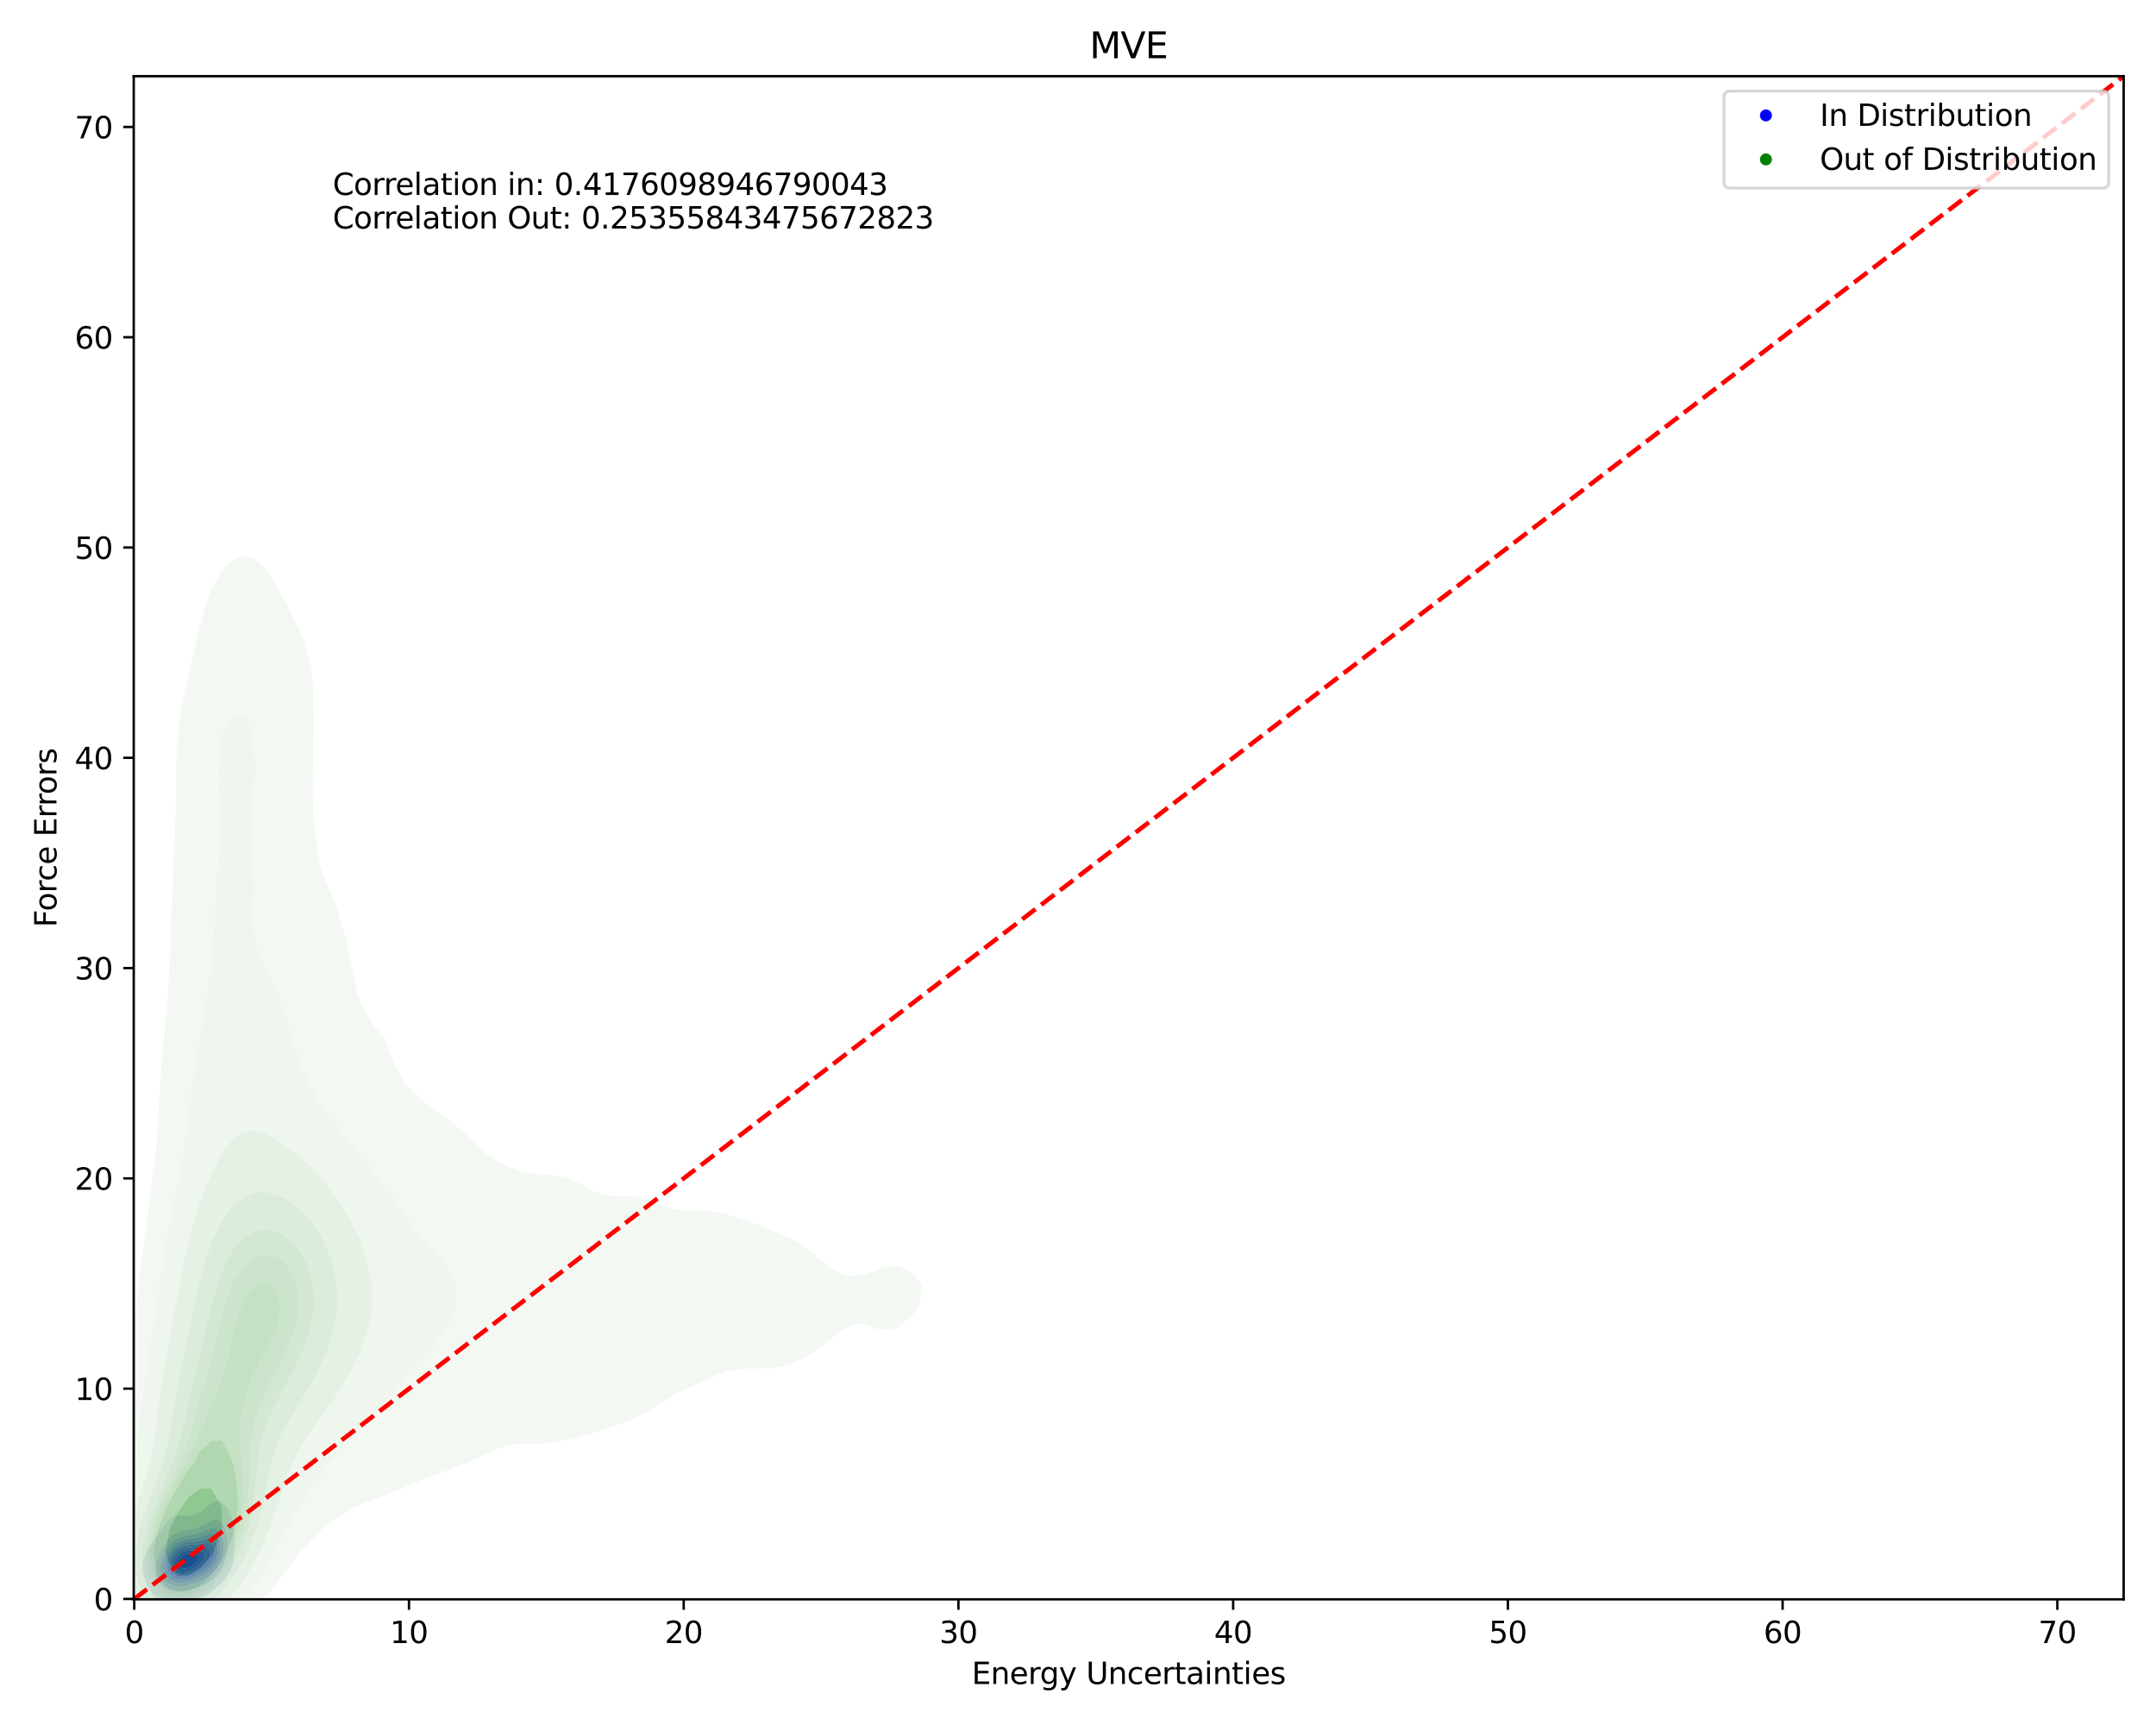 <?xml version="1.0" encoding="utf-8" standalone="no"?>
<!DOCTYPE svg PUBLIC "-//W3C//DTD SVG 1.1//EN"
  "http://www.w3.org/Graphics/SVG/1.1/DTD/svg11.dtd">
<svg xmlns:xlink="http://www.w3.org/1999/xlink" width="720pt" height="576pt" viewBox="0 0 720 576" xmlns="http://www.w3.org/2000/svg" version="1.1">
 <defs>
  <style type="text/css">*{stroke-linejoin: round; stroke-linecap: butt}</style>
 </defs>
 <g id="figure_1">
  <g id="patch_1">
   <path d="M 0 576 
L 720 576 
L 720 0 
L 0 0 
z
" style="fill: #ffffff"/>
  </g>
  <g id="axes_1">
   <g id="patch_2">
    <path d="M 44.66 534.04 
L 709.2 534.04 
L 709.2 25.44 
L 44.66 25.44 
z
" style="fill: #ffffff"/>
   </g>
   <g id="QuadContourSet_1">
    <path d="M 55.284 534.547 
L 55.629 534.674 
L 55.973 534.784 
L 56.317 534.878 
L 56.662 534.955 
L 57.006 535.017 
L 57.351 535.064 
L 57.695 535.097 
L 58.039 535.118 
L 58.384 535.126 
L 58.728 535.123 
L 59.072 535.109 
L 59.417 535.085 
L 59.761 535.052 
L 60.106 535.011 
L 60.45 534.962 
L 60.794 534.905 
L 61.139 534.841 
L 61.483 534.77 
L 61.827 534.692 
L 62.172 534.609 
L 62.516 534.519 
L 62.622 534.489 
L 62.861 534.449 
L 63.205 534.386 
L 63.549 534.32 
L 63.894 534.248 
L 64.238 534.171 
L 64.583 534.088 
L 64.927 533.997 
L 65.271 533.897 
L 65.616 533.787 
L 65.96 533.666 
L 66.304 533.531 
L 66.649 533.381 
L 66.649 533.381 
L 66.993 533.278 
L 67.338 533.164 
L 67.682 533.038 
L 68.026 532.896 
L 68.371 532.738 
L 68.715 532.561 
L 69.06 532.36 
L 69.198 532.273 
L 69.404 532.186 
L 69.748 532.026 
L 70.093 531.845 
L 70.437 531.638 
L 70.781 531.398 
L 71.076 531.165 
L 71.126 531.137 
L 71.47 530.934 
L 71.815 530.698 
L 72.159 530.423 
L 72.503 530.099 
L 72.547 530.056 
L 72.848 529.838 
L 73.192 529.548 
L 73.536 529.208 
L 73.772 528.948 
L 73.881 528.852 
L 74.225 528.53 
L 74.57 528.148 
L 74.817 527.84 
L 74.914 527.736 
L 75.258 527.344 
L 75.603 526.873 
L 75.702 526.731 
L 75.947 526.399 
L 76.292 525.85 
L 76.423 525.623 
L 76.636 525.241 
L 76.976 524.515 
L 76.98 524.505 
L 77.325 523.628 
L 77.403 523.406 
L 77.669 522.449 
L 77.709 522.298 
L 77.932 521.19 
L 78.013 520.591 
L 78.085 520.082 
L 78.195 518.973 
L 78.262 517.865 
L 78.3 516.757 
L 78.315 515.648 
L 78.308 514.54 
L 78.28 513.432 
L 78.227 512.323 
L 78.143 511.215 
L 78.018 510.107 
L 78.013 510.077 
L 77.863 508.998 
L 77.669 508.042 
L 77.638 507.89 
L 77.341 506.782 
L 77.325 506.731 
L 76.98 505.747 
L 76.951 505.674 
L 76.636 504.936 
L 76.447 504.565 
L 76.292 504.261 
L 75.947 503.68 
L 75.791 503.457 
L 75.603 503.166 
L 75.258 502.715 
L 74.914 502.358 
L 74.904 502.349 
L 74.57 502 
L 74.225 501.721 
L 73.881 501.514 
L 73.536 501.368 
L 73.192 501.277 
L 72.896 501.24 
L 72.848 501.232 
L 72.503 501.236 
L 72.478 501.24 
L 72.159 501.281 
L 71.815 501.365 
L 71.47 501.486 
L 71.126 501.646 
L 70.781 501.846 
L 70.437 502.088 
L 70.123 502.349 
L 70.093 502.367 
L 69.748 502.59 
L 69.404 502.842 
L 69.06 503.128 
L 68.715 503.453 
L 68.711 503.457 
L 68.371 503.687 
L 68.026 503.941 
L 67.682 504.216 
L 67.338 504.513 
L 67.276 504.565 
L 66.993 504.726 
L 66.649 504.921 
L 66.304 505.116 
L 65.96 505.306 
L 65.616 505.488 
L 65.271 505.657 
L 65.233 505.674 
L 64.927 505.756 
L 64.583 505.837 
L 64.238 505.908 
L 63.894 505.967 
L 63.549 506.016 
L 63.205 506.054 
L 62.861 506.082 
L 62.516 506.1 
L 62.172 506.108 
L 61.827 506.109 
L 61.483 506.103 
L 61.139 506.092 
L 60.794 506.078 
L 60.45 506.065 
L 60.106 506.056 
L 59.761 506.054 
L 59.417 506.065 
L 59.072 506.095 
L 58.728 506.151 
L 58.384 506.24 
L 58.039 506.371 
L 57.695 506.551 
L 57.36 506.782 
L 57.351 506.786 
L 57.006 507 
L 56.662 507.271 
L 56.317 507.606 
L 56.07 507.89 
L 55.973 507.976 
L 55.629 508.328 
L 55.284 508.749 
L 55.103 508.998 
L 54.94 509.182 
L 54.595 509.62 
L 54.266 510.107 
L 54.251 510.125 
L 53.907 510.58 
L 53.562 511.106 
L 53.493 511.215 
L 53.218 511.598 
L 52.874 512.129 
L 52.751 512.323 
L 52.529 512.639 
L 52.185 513.158 
L 52.007 513.432 
L 51.84 513.668 
L 51.496 514.164 
L 51.242 514.54 
L 51.152 514.666 
L 50.807 515.143 
L 50.463 515.648 
L 50.463 515.648 
L 50.119 516.135 
L 49.774 516.663 
L 49.714 516.757 
L 49.43 517.219 
L 49.085 517.833 
L 49.068 517.865 
L 48.741 518.536 
L 48.544 518.973 
L 48.397 519.371 
L 48.146 520.082 
L 48.052 520.447 
L 47.865 521.19 
L 47.708 522.252 
L 47.701 522.298 
L 47.65 523.406 
L 47.708 524.287 
L 47.722 524.515 
L 47.904 525.623 
L 48.052 526.182 
L 48.189 526.731 
L 48.397 527.352 
L 48.551 527.84 
L 48.741 528.324 
L 48.982 528.948 
L 49.085 529.175 
L 49.43 529.912 
L 49.5 530.056 
L 49.774 530.561 
L 50.119 531.103 
L 50.161 531.165 
L 50.463 531.594 
L 50.807 531.998 
L 51.093 532.273 
L 51.152 532.335 
L 51.496 532.663 
L 51.84 532.933 
L 52.185 533.157 
L 52.529 533.344 
L 52.604 533.381 
L 52.874 533.551 
L 53.218 533.745 
L 53.562 533.915 
L 53.907 534.066 
L 54.251 534.202 
L 54.595 534.323 
L 54.94 534.432 
L 55.142 534.489 
z
M 57.224 531.165 
L 57.006 531.105 
L 56.662 530.992 
L 56.317 530.861 
L 55.973 530.708 
L 55.629 530.534 
L 55.284 530.336 
L 54.94 530.112 
L 54.86 530.056 
L 54.595 529.886 
L 54.251 529.634 
L 53.907 529.341 
L 53.562 528.995 
L 53.519 528.948 
L 53.218 528.591 
L 52.874 528.093 
L 52.722 527.84 
L 52.529 527.418 
L 52.261 526.731 
L 52.185 526.403 
L 52.015 525.623 
L 51.927 524.515 
L 51.966 523.406 
L 52.119 522.298 
L 52.185 522.012 
L 52.368 521.19 
L 52.529 520.669 
L 52.711 520.082 
L 52.874 519.651 
L 53.139 518.973 
L 53.218 518.792 
L 53.562 518.034 
L 53.643 517.865 
L 53.907 517.334 
L 54.229 516.757 
L 54.251 516.717 
L 54.595 516.114 
L 54.907 515.648 
L 54.94 515.595 
L 55.284 515.076 
L 55.629 514.64 
L 55.714 514.54 
L 55.973 514.204 
L 56.317 513.818 
L 56.662 513.493 
L 56.733 513.432 
L 57.006 513.155 
L 57.351 512.855 
L 57.695 512.6 
L 58.039 512.382 
L 58.141 512.323 
L 58.384 512.151 
L 58.728 511.938 
L 59.072 511.753 
L 59.417 511.594 
L 59.761 511.456 
L 60.106 511.335 
L 60.45 511.23 
L 60.503 511.215 
L 60.794 511.11 
L 61.139 511.002 
L 61.483 510.909 
L 61.827 510.827 
L 62.172 510.757 
L 62.516 510.695 
L 62.861 510.64 
L 63.205 510.59 
L 63.549 510.543 
L 63.894 510.496 
L 64.238 510.448 
L 64.583 510.395 
L 64.927 510.336 
L 65.271 510.269 
L 65.616 510.192 
L 65.949 510.107 
L 65.96 510.103 
L 66.304 509.972 
L 66.649 509.829 
L 66.993 509.674 
L 67.338 509.511 
L 67.682 509.341 
L 68.026 509.167 
L 68.355 508.998 
L 68.371 508.988 
L 68.715 508.765 
L 69.06 508.551 
L 69.404 508.351 
L 69.748 508.165 
L 70.093 507.998 
L 70.346 507.89 
L 70.437 507.842 
L 70.781 507.691 
L 71.126 507.575 
L 71.47 507.498 
L 71.815 507.463 
L 72.159 507.473 
L 72.503 507.536 
L 72.848 507.657 
L 73.192 507.847 
L 73.251 507.89 
L 73.536 508.087 
L 73.881 508.409 
L 74.225 508.842 
L 74.327 508.998 
L 74.57 509.388 
L 74.914 510.107 
L 74.914 510.107 
L 75.258 511.078 
L 75.3 511.215 
L 75.563 512.323 
L 75.603 512.567 
L 75.739 513.432 
L 75.84 514.54 
L 75.878 515.648 
L 75.856 516.757 
L 75.774 517.865 
L 75.623 518.973 
L 75.603 519.075 
L 75.409 520.082 
L 75.258 520.652 
L 75.113 521.19 
L 74.914 521.778 
L 74.726 522.298 
L 74.57 522.674 
L 74.228 523.406 
L 74.225 523.412 
L 73.881 524.069 
L 73.606 524.515 
L 73.536 524.628 
L 73.192 525.147 
L 72.848 525.584 
L 72.814 525.623 
L 72.503 526.018 
L 72.159 526.392 
L 71.815 526.713 
L 71.793 526.731 
L 71.47 527.052 
L 71.126 527.347 
L 70.781 527.604 
L 70.437 527.831 
L 70.423 527.84 
L 70.093 528.084 
L 69.748 528.31 
L 69.404 528.511 
L 69.06 528.693 
L 68.715 528.858 
L 68.515 528.948 
L 68.371 529.029 
L 68.026 529.21 
L 67.682 529.376 
L 67.338 529.529 
L 66.993 529.67 
L 66.649 529.801 
L 66.304 529.923 
L 65.96 530.036 
L 65.897 530.056 
L 65.616 530.171 
L 65.271 530.302 
L 64.927 530.424 
L 64.583 530.538 
L 64.238 530.643 
L 63.894 530.742 
L 63.549 530.833 
L 63.205 530.919 
L 62.861 530.998 
L 62.516 531.071 
L 62.172 531.138 
L 62.022 531.165 
L 61.827 531.211 
L 61.483 531.285 
L 61.139 531.35 
L 60.794 531.405 
L 60.45 531.449 
L 60.106 531.482 
L 59.761 531.502 
L 59.417 531.509 
L 59.072 531.502 
L 58.728 531.479 
L 58.384 531.44 
L 58.039 531.382 
L 57.695 531.305 
L 57.351 531.207 
z
" clip-path="url(#pecf20e5618)" style="fill: #e1e1f4"/>
    <path d="M 57.351 531.207 
L 57.695 531.305 
L 58.039 531.382 
L 58.384 531.44 
L 58.728 531.479 
L 59.072 531.502 
L 59.417 531.509 
L 59.761 531.502 
L 60.106 531.482 
L 60.45 531.449 
L 60.794 531.405 
L 61.139 531.35 
L 61.483 531.285 
L 61.827 531.211 
L 62.022 531.165 
L 62.172 531.138 
L 62.516 531.071 
L 62.861 530.998 
L 63.205 530.919 
L 63.549 530.833 
L 63.894 530.742 
L 64.238 530.643 
L 64.583 530.538 
L 64.927 530.424 
L 65.271 530.302 
L 65.616 530.171 
L 65.897 530.056 
L 65.96 530.036 
L 66.304 529.923 
L 66.649 529.801 
L 66.993 529.67 
L 67.338 529.529 
L 67.682 529.376 
L 68.026 529.21 
L 68.371 529.029 
L 68.515 528.948 
L 68.715 528.858 
L 69.06 528.693 
L 69.404 528.511 
L 69.748 528.31 
L 70.093 528.084 
L 70.423 527.84 
L 70.437 527.831 
L 70.781 527.604 
L 71.126 527.347 
L 71.47 527.052 
L 71.793 526.731 
L 71.815 526.713 
L 72.159 526.392 
L 72.503 526.018 
L 72.814 525.623 
L 72.848 525.584 
L 73.192 525.147 
L 73.536 524.628 
L 73.606 524.515 
L 73.881 524.069 
L 74.225 523.412 
L 74.228 523.406 
L 74.57 522.674 
L 74.726 522.298 
L 74.914 521.778 
L 75.113 521.19 
L 75.258 520.652 
L 75.409 520.082 
L 75.603 519.075 
L 75.623 518.973 
L 75.774 517.865 
L 75.856 516.757 
L 75.878 515.648 
L 75.84 514.54 
L 75.739 513.432 
L 75.603 512.567 
L 75.563 512.323 
L 75.3 511.215 
L 75.258 511.078 
L 74.914 510.107 
L 74.914 510.107 
L 74.57 509.388 
L 74.327 508.998 
L 74.225 508.842 
L 73.881 508.409 
L 73.536 508.087 
L 73.251 507.89 
L 73.192 507.847 
L 72.848 507.657 
L 72.503 507.536 
L 72.159 507.473 
L 71.815 507.463 
L 71.47 507.498 
L 71.126 507.575 
L 70.781 507.691 
L 70.437 507.842 
L 70.346 507.89 
L 70.093 507.998 
L 69.748 508.165 
L 69.404 508.351 
L 69.06 508.551 
L 68.715 508.765 
L 68.371 508.988 
L 68.355 508.998 
L 68.026 509.167 
L 67.682 509.341 
L 67.338 509.511 
L 66.993 509.674 
L 66.649 509.829 
L 66.304 509.972 
L 65.96 510.103 
L 65.949 510.107 
L 65.616 510.192 
L 65.271 510.269 
L 64.927 510.336 
L 64.583 510.395 
L 64.238 510.448 
L 63.894 510.496 
L 63.549 510.543 
L 63.205 510.59 
L 62.861 510.64 
L 62.516 510.695 
L 62.172 510.757 
L 61.827 510.827 
L 61.483 510.909 
L 61.139 511.002 
L 60.794 511.11 
L 60.503 511.215 
L 60.45 511.23 
L 60.106 511.335 
L 59.761 511.456 
L 59.417 511.594 
L 59.072 511.753 
L 58.728 511.938 
L 58.384 512.151 
L 58.141 512.323 
L 58.039 512.382 
L 57.695 512.6 
L 57.351 512.855 
L 57.006 513.155 
L 56.733 513.432 
L 56.662 513.493 
L 56.317 513.818 
L 55.973 514.204 
L 55.714 514.54 
L 55.629 514.64 
L 55.284 515.076 
L 54.94 515.595 
L 54.907 515.648 
L 54.595 516.114 
L 54.251 516.717 
L 54.229 516.757 
L 53.907 517.334 
L 53.643 517.865 
L 53.562 518.034 
L 53.218 518.792 
L 53.139 518.973 
L 52.874 519.651 
L 52.711 520.082 
L 52.529 520.669 
L 52.368 521.19 
L 52.185 522.012 
L 52.119 522.298 
L 51.966 523.406 
L 51.927 524.515 
L 52.015 525.623 
L 52.185 526.403 
L 52.261 526.731 
L 52.529 527.418 
L 52.722 527.84 
L 52.874 528.093 
L 53.218 528.591 
L 53.519 528.948 
L 53.562 528.995 
L 53.907 529.341 
L 54.251 529.634 
L 54.595 529.886 
L 54.86 530.056 
L 54.94 530.112 
L 55.284 530.336 
L 55.629 530.534 
L 55.973 530.708 
L 56.317 530.861 
L 56.662 530.992 
L 57.006 531.105 
L 57.224 531.165 
z
M 56.656 528.948 
L 56.317 528.754 
L 55.973 528.526 
L 55.629 528.264 
L 55.284 527.962 
L 55.158 527.84 
L 54.94 527.608 
L 54.595 527.186 
L 54.285 526.731 
L 54.251 526.665 
L 53.907 525.9 
L 53.8 525.623 
L 53.577 524.515 
L 53.562 524.104 
L 53.539 523.406 
L 53.562 523.18 
L 53.647 522.298 
L 53.881 521.19 
L 53.907 521.106 
L 54.225 520.082 
L 54.251 520.015 
L 54.595 519.161 
L 54.674 518.973 
L 54.94 518.425 
L 55.237 517.865 
L 55.284 517.782 
L 55.629 517.205 
L 55.933 516.757 
L 55.973 516.698 
L 56.317 516.222 
L 56.662 515.812 
L 56.812 515.648 
L 57.006 515.427 
L 57.351 515.075 
L 57.695 514.77 
L 57.991 514.54 
L 58.039 514.498 
L 58.384 514.225 
L 58.728 513.987 
L 59.072 513.781 
L 59.417 513.6 
L 59.761 513.442 
L 59.787 513.432 
L 60.106 513.276 
L 60.45 513.13 
L 60.794 513.004 
L 61.139 512.894 
L 61.483 512.801 
L 61.827 512.72 
L 62.172 512.651 
L 62.516 512.592 
L 62.861 512.54 
L 63.205 512.494 
L 63.549 512.452 
L 63.894 512.41 
L 64.238 512.368 
L 64.583 512.323 
L 64.583 512.323 
L 64.927 512.262 
L 65.271 512.194 
L 65.616 512.117 
L 65.96 512.029 
L 66.304 511.932 
L 66.649 511.826 
L 66.993 511.71 
L 67.338 511.585 
L 67.682 511.454 
L 68.026 511.318 
L 68.28 511.215 
L 68.371 511.171 
L 68.715 511.007 
L 69.06 510.848 
L 69.404 510.699 
L 69.748 510.562 
L 70.093 510.442 
L 70.437 510.343 
L 70.781 510.27 
L 71.126 510.228 
L 71.47 510.224 
L 71.815 510.266 
L 72.159 510.363 
L 72.503 510.526 
L 72.848 510.771 
L 73.192 511.119 
L 73.267 511.215 
L 73.536 511.596 
L 73.881 512.252 
L 73.912 512.323 
L 74.225 513.24 
L 74.28 513.432 
L 74.497 514.54 
L 74.57 515.264 
L 74.606 515.648 
L 74.624 516.757 
L 74.57 517.62 
L 74.555 517.865 
L 74.405 518.973 
L 74.225 519.787 
L 74.16 520.082 
L 73.881 520.985 
L 73.815 521.19 
L 73.536 521.877 
L 73.35 522.298 
L 73.192 522.61 
L 72.848 523.223 
L 72.735 523.406 
L 72.503 523.76 
L 72.159 524.226 
L 71.918 524.515 
L 71.815 524.639 
L 71.47 525.018 
L 71.126 525.348 
L 70.801 525.623 
L 70.781 525.641 
L 70.437 525.931 
L 70.093 526.188 
L 69.748 526.418 
L 69.404 526.627 
L 69.22 526.731 
L 69.06 526.833 
L 68.715 527.036 
L 68.371 527.224 
L 68.026 527.398 
L 67.682 527.562 
L 67.338 527.715 
L 67.044 527.84 
L 66.993 527.865 
L 66.649 528.028 
L 66.304 528.181 
L 65.96 528.325 
L 65.616 528.461 
L 65.271 528.588 
L 64.927 528.708 
L 64.583 528.82 
L 64.238 528.926 
L 64.163 528.948 
L 63.894 529.042 
L 63.549 529.154 
L 63.205 529.257 
L 62.861 529.352 
L 62.516 529.438 
L 62.172 529.516 
L 61.827 529.585 
L 61.483 529.645 
L 61.139 529.695 
L 60.794 529.735 
L 60.45 529.764 
L 60.106 529.78 
L 59.761 529.783 
L 59.417 529.771 
L 59.072 529.743 
L 58.728 529.696 
L 58.384 529.631 
L 58.039 529.544 
L 57.695 529.434 
L 57.351 529.3 
L 57.006 529.139 
L 56.662 528.952 
z
" clip-path="url(#pecf20e5618)" style="fill: #c3c3f5"/>
    <path d="M 56.662 528.952 
L 57.006 529.139 
L 57.351 529.3 
L 57.695 529.434 
L 58.039 529.544 
L 58.384 529.631 
L 58.728 529.696 
L 59.072 529.743 
L 59.417 529.771 
L 59.761 529.783 
L 60.106 529.78 
L 60.45 529.764 
L 60.794 529.735 
L 61.139 529.695 
L 61.483 529.645 
L 61.827 529.585 
L 62.172 529.516 
L 62.516 529.438 
L 62.861 529.352 
L 63.205 529.257 
L 63.549 529.154 
L 63.894 529.042 
L 64.163 528.948 
L 64.238 528.926 
L 64.583 528.82 
L 64.927 528.708 
L 65.271 528.588 
L 65.616 528.461 
L 65.96 528.325 
L 66.304 528.181 
L 66.649 528.028 
L 66.993 527.865 
L 67.044 527.84 
L 67.338 527.715 
L 67.682 527.562 
L 68.026 527.398 
L 68.371 527.224 
L 68.715 527.036 
L 69.06 526.833 
L 69.22 526.731 
L 69.404 526.627 
L 69.748 526.418 
L 70.093 526.188 
L 70.437 525.931 
L 70.781 525.641 
L 70.801 525.623 
L 71.126 525.348 
L 71.47 525.018 
L 71.815 524.639 
L 71.918 524.515 
L 72.159 524.226 
L 72.503 523.76 
L 72.735 523.406 
L 72.848 523.223 
L 73.192 522.61 
L 73.35 522.298 
L 73.536 521.877 
L 73.815 521.19 
L 73.881 520.985 
L 74.16 520.082 
L 74.225 519.787 
L 74.405 518.973 
L 74.555 517.865 
L 74.57 517.62 
L 74.624 516.757 
L 74.606 515.648 
L 74.57 515.264 
L 74.497 514.54 
L 74.28 513.432 
L 74.225 513.24 
L 73.912 512.323 
L 73.881 512.252 
L 73.536 511.596 
L 73.267 511.215 
L 73.192 511.119 
L 72.848 510.771 
L 72.503 510.526 
L 72.159 510.363 
L 71.815 510.266 
L 71.47 510.224 
L 71.126 510.228 
L 70.781 510.27 
L 70.437 510.343 
L 70.093 510.442 
L 69.748 510.562 
L 69.404 510.699 
L 69.06 510.848 
L 68.715 511.007 
L 68.371 511.171 
L 68.28 511.215 
L 68.026 511.318 
L 67.682 511.454 
L 67.338 511.585 
L 66.993 511.71 
L 66.649 511.826 
L 66.304 511.932 
L 65.96 512.029 
L 65.616 512.117 
L 65.271 512.194 
L 64.927 512.262 
L 64.583 512.323 
L 64.583 512.323 
L 64.238 512.368 
L 63.894 512.41 
L 63.549 512.452 
L 63.205 512.494 
L 62.861 512.54 
L 62.516 512.592 
L 62.172 512.651 
L 61.827 512.72 
L 61.483 512.801 
L 61.139 512.894 
L 60.794 513.004 
L 60.45 513.13 
L 60.106 513.276 
L 59.787 513.432 
L 59.761 513.442 
L 59.417 513.6 
L 59.072 513.781 
L 58.728 513.987 
L 58.384 514.225 
L 58.039 514.498 
L 57.991 514.54 
L 57.695 514.77 
L 57.351 515.075 
L 57.006 515.427 
L 56.812 515.648 
L 56.662 515.812 
L 56.317 516.222 
L 55.973 516.698 
L 55.933 516.757 
L 55.629 517.205 
L 55.284 517.782 
L 55.237 517.865 
L 54.94 518.425 
L 54.674 518.973 
L 54.595 519.161 
L 54.251 520.015 
L 54.225 520.082 
L 53.907 521.106 
L 53.881 521.19 
L 53.647 522.298 
L 53.562 523.18 
L 53.539 523.406 
L 53.562 524.104 
L 53.577 524.515 
L 53.8 525.623 
L 53.907 525.9 
L 54.251 526.665 
L 54.285 526.731 
L 54.595 527.186 
L 54.94 527.608 
L 55.158 527.84 
L 55.284 527.962 
L 55.629 528.264 
L 55.973 528.526 
L 56.317 528.754 
L 56.656 528.948 
z
M 57.45 527.84 
L 57.351 527.785 
L 57.006 527.568 
L 56.662 527.312 
L 56.317 527.014 
L 56.033 526.731 
L 55.973 526.66 
L 55.629 526.207 
L 55.284 525.664 
L 55.261 525.623 
L 54.94 524.761 
L 54.861 524.515 
L 54.719 523.406 
L 54.77 522.298 
L 54.94 521.402 
L 54.979 521.19 
L 55.284 520.217 
L 55.327 520.082 
L 55.629 519.381 
L 55.814 518.973 
L 55.973 518.679 
L 56.317 518.088 
L 56.457 517.865 
L 56.662 517.566 
L 57.006 517.11 
L 57.305 516.757 
L 57.351 516.704 
L 57.695 516.333 
L 58.039 516.007 
L 58.384 515.721 
L 58.479 515.648 
L 58.728 515.451 
L 59.072 515.209 
L 59.417 514.997 
L 59.761 514.812 
L 60.106 514.65 
L 60.373 514.54 
L 60.45 514.505 
L 60.794 514.366 
L 61.139 514.247 
L 61.483 514.146 
L 61.827 514.06 
L 62.172 513.988 
L 62.516 513.926 
L 62.861 513.874 
L 63.205 513.828 
L 63.549 513.786 
L 63.894 513.747 
L 64.238 513.707 
L 64.583 513.664 
L 64.927 513.618 
L 65.271 513.566 
L 65.616 513.508 
L 65.96 513.442 
L 66.009 513.432 
L 66.304 513.361 
L 66.649 513.271 
L 66.993 513.173 
L 67.338 513.069 
L 67.682 512.96 
L 68.026 512.847 
L 68.371 512.731 
L 68.715 512.616 
L 69.06 512.505 
L 69.404 512.401 
L 69.693 512.323 
L 69.748 512.307 
L 70.093 512.228 
L 70.437 512.175 
L 70.781 512.156 
L 71.126 512.18 
L 71.47 512.255 
L 71.643 512.323 
L 71.815 512.396 
L 72.159 512.621 
L 72.503 512.955 
L 72.848 513.432 
L 72.848 513.432 
L 73.192 514.205 
L 73.308 514.54 
L 73.536 515.628 
L 73.54 515.648 
L 73.622 516.757 
L 73.585 517.865 
L 73.536 518.223 
L 73.435 518.973 
L 73.192 519.986 
L 73.169 520.082 
L 72.848 520.984 
L 72.77 521.19 
L 72.503 521.743 
L 72.208 522.298 
L 72.159 522.378 
L 71.815 522.895 
L 71.47 523.351 
L 71.425 523.406 
L 71.126 523.748 
L 70.781 524.097 
L 70.437 524.41 
L 70.312 524.515 
L 70.093 524.698 
L 69.748 524.959 
L 69.404 525.197 
L 69.06 525.417 
L 68.715 525.623 
L 68.715 525.623 
L 68.371 525.829 
L 68.026 526.022 
L 67.682 526.204 
L 67.338 526.378 
L 66.993 526.545 
L 66.649 526.704 
L 66.589 526.731 
L 66.304 526.869 
L 65.96 527.029 
L 65.616 527.18 
L 65.271 527.323 
L 64.927 527.458 
L 64.583 527.584 
L 64.238 527.703 
L 63.894 527.815 
L 63.812 527.84 
L 63.549 527.929 
L 63.205 528.037 
L 62.861 528.135 
L 62.516 528.224 
L 62.172 528.302 
L 61.827 528.37 
L 61.483 528.428 
L 61.139 528.473 
L 60.794 528.507 
L 60.45 528.526 
L 60.106 528.53 
L 59.761 528.517 
L 59.417 528.485 
L 59.072 528.432 
L 58.728 528.357 
L 58.384 528.256 
L 58.039 528.129 
L 57.695 527.972 
z
" clip-path="url(#pecf20e5618)" style="fill: #a5a5f7"/>
    <path d="M 57.695 527.972 
L 58.039 528.129 
L 58.384 528.256 
L 58.728 528.357 
L 59.072 528.432 
L 59.417 528.485 
L 59.761 528.517 
L 60.106 528.53 
L 60.45 528.526 
L 60.794 528.507 
L 61.139 528.473 
L 61.483 528.428 
L 61.827 528.37 
L 62.172 528.302 
L 62.516 528.224 
L 62.861 528.135 
L 63.205 528.037 
L 63.549 527.929 
L 63.812 527.84 
L 63.894 527.815 
L 64.238 527.703 
L 64.583 527.584 
L 64.927 527.458 
L 65.271 527.323 
L 65.616 527.18 
L 65.96 527.029 
L 66.304 526.869 
L 66.589 526.731 
L 66.649 526.704 
L 66.993 526.545 
L 67.338 526.378 
L 67.682 526.204 
L 68.026 526.022 
L 68.371 525.829 
L 68.715 525.623 
L 68.715 525.623 
L 69.06 525.417 
L 69.404 525.197 
L 69.748 524.959 
L 70.093 524.698 
L 70.312 524.515 
L 70.437 524.41 
L 70.781 524.097 
L 71.126 523.748 
L 71.425 523.406 
L 71.47 523.351 
L 71.815 522.895 
L 72.159 522.378 
L 72.208 522.298 
L 72.503 521.743 
L 72.77 521.19 
L 72.848 520.984 
L 73.169 520.082 
L 73.192 519.986 
L 73.435 518.973 
L 73.536 518.223 
L 73.585 517.865 
L 73.622 516.757 
L 73.54 515.648 
L 73.536 515.628 
L 73.308 514.54 
L 73.192 514.205 
L 72.848 513.432 
L 72.848 513.432 
L 72.503 512.955 
L 72.159 512.621 
L 71.815 512.396 
L 71.643 512.323 
L 71.47 512.255 
L 71.126 512.18 
L 70.781 512.156 
L 70.437 512.175 
L 70.093 512.228 
L 69.748 512.307 
L 69.693 512.323 
L 69.404 512.401 
L 69.06 512.505 
L 68.715 512.616 
L 68.371 512.731 
L 68.026 512.847 
L 67.682 512.96 
L 67.338 513.069 
L 66.993 513.173 
L 66.649 513.271 
L 66.304 513.361 
L 66.009 513.432 
L 65.96 513.442 
L 65.616 513.508 
L 65.271 513.566 
L 64.927 513.618 
L 64.583 513.664 
L 64.238 513.707 
L 63.894 513.747 
L 63.549 513.786 
L 63.205 513.828 
L 62.861 513.874 
L 62.516 513.926 
L 62.172 513.988 
L 61.827 514.06 
L 61.483 514.146 
L 61.139 514.247 
L 60.794 514.366 
L 60.45 514.505 
L 60.373 514.54 
L 60.106 514.65 
L 59.761 514.812 
L 59.417 514.997 
L 59.072 515.209 
L 58.728 515.451 
L 58.479 515.648 
L 58.384 515.721 
L 58.039 516.007 
L 57.695 516.333 
L 57.351 516.704 
L 57.305 516.757 
L 57.006 517.11 
L 56.662 517.566 
L 56.457 517.865 
L 56.317 518.088 
L 55.973 518.679 
L 55.814 518.973 
L 55.629 519.381 
L 55.327 520.082 
L 55.284 520.217 
L 54.979 521.19 
L 54.94 521.402 
L 54.77 522.298 
L 54.719 523.406 
L 54.861 524.515 
L 54.94 524.761 
L 55.261 525.623 
L 55.284 525.664 
L 55.629 526.207 
L 55.973 526.66 
L 56.033 526.731 
L 56.317 527.014 
L 56.662 527.312 
L 57.006 527.568 
L 57.351 527.785 
L 57.45 527.84 
z
M 57.728 526.731 
L 57.695 526.709 
L 57.351 526.44 
L 57.006 526.12 
L 56.662 525.741 
L 56.566 525.623 
L 56.317 525.205 
L 55.973 524.515 
L 55.973 524.515 
L 55.718 523.406 
L 55.707 522.298 
L 55.889 521.19 
L 55.973 520.928 
L 56.246 520.082 
L 56.317 519.926 
L 56.662 519.207 
L 56.78 518.973 
L 57.006 518.61 
L 57.351 518.103 
L 57.526 517.865 
L 57.695 517.66 
L 58.039 517.278 
L 58.384 516.938 
L 58.588 516.757 
L 58.728 516.635 
L 59.072 516.367 
L 59.417 516.131 
L 59.761 515.925 
L 60.106 515.744 
L 60.313 515.648 
L 60.45 515.583 
L 60.794 515.439 
L 61.139 515.317 
L 61.483 515.213 
L 61.827 515.126 
L 62.172 515.054 
L 62.516 514.993 
L 62.861 514.942 
L 63.205 514.898 
L 63.549 514.859 
L 63.894 514.822 
L 64.238 514.786 
L 64.583 514.749 
L 64.927 514.708 
L 65.271 514.664 
L 65.616 514.615 
L 65.96 514.559 
L 66.07 514.54 
L 66.304 514.496 
L 66.649 514.427 
L 66.993 514.353 
L 67.338 514.274 
L 67.682 514.191 
L 68.026 514.106 
L 68.371 514.021 
L 68.715 513.938 
L 69.06 513.86 
L 69.404 513.794 
L 69.748 513.744 
L 70.093 513.719 
L 70.437 513.728 
L 70.781 513.783 
L 71.126 513.898 
L 71.47 514.094 
L 71.815 514.395 
L 71.936 514.54 
L 72.159 514.908 
L 72.477 515.648 
L 72.503 515.767 
L 72.681 516.757 
L 72.698 517.865 
L 72.56 518.973 
L 72.503 519.194 
L 72.267 520.082 
L 72.159 520.353 
L 71.815 521.158 
L 71.8 521.19 
L 71.47 521.744 
L 71.126 522.267 
L 71.104 522.298 
L 70.781 522.683 
L 70.437 523.054 
L 70.093 523.393 
L 70.078 523.406 
L 69.748 523.684 
L 69.404 523.95 
L 69.06 524.198 
L 68.715 524.433 
L 68.591 524.515 
L 68.371 524.654 
L 68.026 524.862 
L 67.682 525.062 
L 67.338 525.254 
L 66.993 525.441 
L 66.649 525.622 
L 66.647 525.623 
L 66.304 525.8 
L 65.96 525.971 
L 65.616 526.134 
L 65.271 526.288 
L 64.927 526.435 
L 64.583 526.574 
L 64.238 526.705 
L 64.165 526.731 
L 63.894 526.832 
L 63.549 526.951 
L 63.205 527.06 
L 62.861 527.158 
L 62.516 527.245 
L 62.172 527.322 
L 61.827 527.387 
L 61.483 527.441 
L 61.139 527.48 
L 60.794 527.505 
L 60.45 527.514 
L 60.106 527.504 
L 59.761 527.473 
L 59.417 527.419 
L 59.072 527.34 
L 58.728 527.232 
L 58.384 527.093 
L 58.039 526.92 
z
" clip-path="url(#pecf20e5618)" style="fill: #8989f8"/>
    <path d="M 58.039 526.92 
L 58.384 527.093 
L 58.728 527.232 
L 59.072 527.34 
L 59.417 527.419 
L 59.761 527.473 
L 60.106 527.504 
L 60.45 527.514 
L 60.794 527.505 
L 61.139 527.48 
L 61.483 527.441 
L 61.827 527.387 
L 62.172 527.322 
L 62.516 527.245 
L 62.861 527.158 
L 63.205 527.06 
L 63.549 526.951 
L 63.894 526.832 
L 64.165 526.731 
L 64.238 526.705 
L 64.583 526.574 
L 64.927 526.435 
L 65.271 526.288 
L 65.616 526.134 
L 65.96 525.971 
L 66.304 525.8 
L 66.647 525.623 
L 66.649 525.622 
L 66.993 525.441 
L 67.338 525.254 
L 67.682 525.062 
L 68.026 524.862 
L 68.371 524.654 
L 68.591 524.515 
L 68.715 524.433 
L 69.06 524.198 
L 69.404 523.95 
L 69.748 523.684 
L 70.078 523.406 
L 70.093 523.393 
L 70.437 523.054 
L 70.781 522.683 
L 71.104 522.298 
L 71.126 522.267 
L 71.47 521.744 
L 71.8 521.19 
L 71.815 521.158 
L 72.159 520.353 
L 72.267 520.082 
L 72.503 519.194 
L 72.56 518.973 
L 72.698 517.865 
L 72.681 516.757 
L 72.503 515.767 
L 72.477 515.648 
L 72.159 514.908 
L 71.936 514.54 
L 71.815 514.395 
L 71.47 514.094 
L 71.126 513.898 
L 70.781 513.783 
L 70.437 513.728 
L 70.093 513.719 
L 69.748 513.744 
L 69.404 513.794 
L 69.06 513.86 
L 68.715 513.938 
L 68.371 514.021 
L 68.026 514.106 
L 67.682 514.191 
L 67.338 514.274 
L 66.993 514.353 
L 66.649 514.427 
L 66.304 514.496 
L 66.07 514.54 
L 65.96 514.559 
L 65.616 514.615 
L 65.271 514.664 
L 64.927 514.708 
L 64.583 514.749 
L 64.238 514.786 
L 63.894 514.822 
L 63.549 514.859 
L 63.205 514.898 
L 62.861 514.942 
L 62.516 514.993 
L 62.172 515.054 
L 61.827 515.126 
L 61.483 515.213 
L 61.139 515.317 
L 60.794 515.439 
L 60.45 515.583 
L 60.313 515.648 
L 60.106 515.744 
L 59.761 515.925 
L 59.417 516.131 
L 59.072 516.367 
L 58.728 516.635 
L 58.588 516.757 
L 58.384 516.938 
L 58.039 517.278 
L 57.695 517.66 
L 57.526 517.865 
L 57.351 518.103 
L 57.006 518.61 
L 56.78 518.973 
L 56.662 519.207 
L 56.317 519.926 
L 56.246 520.082 
L 55.973 520.928 
L 55.889 521.19 
L 55.707 522.298 
L 55.718 523.406 
L 55.973 524.515 
L 55.973 524.515 
L 56.317 525.205 
L 56.566 525.623 
L 56.662 525.741 
L 57.006 526.12 
L 57.351 526.44 
L 57.695 526.709 
L 57.728 526.731 
z
M 57.962 525.623 
L 57.695 525.345 
L 57.351 524.916 
L 57.079 524.515 
L 57.006 524.333 
L 56.687 523.406 
L 56.662 523.087 
L 56.605 522.298 
L 56.662 521.902 
L 56.762 521.19 
L 57.006 520.457 
L 57.134 520.082 
L 57.351 519.663 
L 57.695 519.04 
L 57.734 518.973 
L 58.039 518.564 
L 58.384 518.146 
L 58.639 517.865 
L 58.728 517.778 
L 59.072 517.474 
L 59.417 517.205 
L 59.761 516.969 
L 60.106 516.761 
L 60.114 516.757 
L 60.45 516.585 
L 60.794 516.435 
L 61.139 516.307 
L 61.483 516.199 
L 61.827 516.11 
L 62.172 516.036 
L 62.516 515.976 
L 62.861 515.926 
L 63.205 515.884 
L 63.549 515.848 
L 63.894 515.815 
L 64.238 515.784 
L 64.583 515.753 
L 64.927 515.721 
L 65.271 515.686 
L 65.616 515.648 
L 65.616 515.648 
L 65.96 515.609 
L 66.304 515.567 
L 66.649 515.522 
L 66.993 515.475 
L 67.338 515.427 
L 67.682 515.377 
L 68.026 515.328 
L 68.371 515.281 
L 68.715 515.241 
L 69.06 515.212 
L 69.404 515.201 
L 69.748 515.217 
L 70.093 515.272 
L 70.437 515.381 
L 70.781 515.566 
L 70.887 515.648 
L 71.126 515.934 
L 71.47 516.561 
L 71.548 516.757 
L 71.7 517.865 
L 71.597 518.973 
L 71.47 519.416 
L 71.273 520.082 
L 71.126 520.383 
L 70.781 521.045 
L 70.702 521.19 
L 70.437 521.54 
L 70.093 521.962 
L 69.802 522.298 
L 69.748 522.349 
L 69.404 522.655 
L 69.06 522.943 
L 68.715 523.221 
L 68.478 523.406 
L 68.371 523.48 
L 68.026 523.711 
L 67.682 523.934 
L 67.338 524.154 
L 66.993 524.371 
L 66.762 524.515 
L 66.649 524.579 
L 66.304 524.772 
L 65.96 524.959 
L 65.616 525.138 
L 65.271 525.311 
L 64.927 525.475 
L 64.603 525.623 
L 64.583 525.632 
L 64.238 525.775 
L 63.894 525.908 
L 63.549 526.03 
L 63.205 526.141 
L 62.861 526.242 
L 62.516 526.33 
L 62.172 526.407 
L 61.827 526.471 
L 61.483 526.52 
L 61.139 526.553 
L 60.794 526.568 
L 60.45 526.563 
L 60.106 526.534 
L 59.761 526.48 
L 59.417 526.396 
L 59.072 526.278 
L 58.728 526.123 
L 58.384 525.927 
L 58.039 525.686 
z
" clip-path="url(#pecf20e5618)" style="fill: #6d6df9"/>
    <path d="M 58.039 525.686 
L 58.384 525.927 
L 58.728 526.123 
L 59.072 526.278 
L 59.417 526.396 
L 59.761 526.48 
L 60.106 526.534 
L 60.45 526.563 
L 60.794 526.568 
L 61.139 526.553 
L 61.483 526.52 
L 61.827 526.471 
L 62.172 526.407 
L 62.516 526.33 
L 62.861 526.242 
L 63.205 526.141 
L 63.549 526.03 
L 63.894 525.908 
L 64.238 525.775 
L 64.583 525.632 
L 64.603 525.623 
L 64.927 525.475 
L 65.271 525.311 
L 65.616 525.138 
L 65.96 524.959 
L 66.304 524.772 
L 66.649 524.579 
L 66.762 524.515 
L 66.993 524.371 
L 67.338 524.154 
L 67.682 523.934 
L 68.026 523.711 
L 68.371 523.48 
L 68.478 523.406 
L 68.715 523.221 
L 69.06 522.943 
L 69.404 522.655 
L 69.748 522.349 
L 69.802 522.298 
L 70.093 521.962 
L 70.437 521.54 
L 70.702 521.19 
L 70.781 521.045 
L 71.126 520.383 
L 71.273 520.082 
L 71.47 519.416 
L 71.597 518.973 
L 71.7 517.865 
L 71.548 516.757 
L 71.47 516.561 
L 71.126 515.934 
L 70.887 515.648 
L 70.781 515.566 
L 70.437 515.381 
L 70.093 515.272 
L 69.748 515.217 
L 69.404 515.201 
L 69.06 515.212 
L 68.715 515.241 
L 68.371 515.281 
L 68.026 515.328 
L 67.682 515.377 
L 67.338 515.427 
L 66.993 515.475 
L 66.649 515.522 
L 66.304 515.567 
L 65.96 515.609 
L 65.616 515.648 
L 65.616 515.648 
L 65.271 515.686 
L 64.927 515.721 
L 64.583 515.753 
L 64.238 515.784 
L 63.894 515.815 
L 63.549 515.848 
L 63.205 515.884 
L 62.861 515.926 
L 62.516 515.976 
L 62.172 516.036 
L 61.827 516.11 
L 61.483 516.199 
L 61.139 516.307 
L 60.794 516.435 
L 60.45 516.585 
L 60.114 516.757 
L 60.106 516.761 
L 59.761 516.969 
L 59.417 517.205 
L 59.072 517.474 
L 58.728 517.778 
L 58.639 517.865 
L 58.384 518.146 
L 58.039 518.564 
L 57.734 518.973 
L 57.695 519.04 
L 57.351 519.663 
L 57.134 520.082 
L 57.006 520.457 
L 56.762 521.19 
L 56.662 521.902 
L 56.605 522.298 
L 56.662 523.087 
L 56.687 523.406 
L 57.006 524.333 
L 57.079 524.515 
L 57.351 524.916 
L 57.695 525.345 
L 57.962 525.623 
z
M 60.307 525.623 
L 60.106 525.589 
L 59.761 525.495 
L 59.417 525.36 
L 59.072 525.177 
L 58.728 524.94 
L 58.384 524.641 
L 58.26 524.515 
L 58.039 524.162 
L 57.695 523.488 
L 57.659 523.406 
L 57.49 522.298 
L 57.62 521.19 
L 57.695 520.977 
L 58.02 520.082 
L 58.039 520.048 
L 58.384 519.487 
L 58.727 518.973 
L 58.728 518.972 
L 59.072 518.607 
L 59.417 518.282 
L 59.761 517.994 
L 59.936 517.865 
L 60.106 517.755 
L 60.45 517.563 
L 60.794 517.398 
L 61.139 517.259 
L 61.483 517.143 
L 61.827 517.047 
L 62.172 516.969 
L 62.516 516.907 
L 62.861 516.857 
L 63.205 516.817 
L 63.549 516.784 
L 63.894 516.757 
L 63.894 516.757 
L 64.238 516.735 
L 64.583 516.716 
L 64.927 516.698 
L 65.271 516.682 
L 65.616 516.666 
L 65.96 516.652 
L 66.304 516.639 
L 66.649 516.628 
L 66.993 516.619 
L 67.338 516.614 
L 67.682 516.612 
L 68.026 516.617 
L 68.371 516.633 
L 68.715 516.665 
L 69.06 516.72 
L 69.201 516.757 
L 69.404 516.841 
L 69.748 517.073 
L 70.093 517.458 
L 70.327 517.865 
L 70.386 518.973 
L 70.093 519.928 
L 70.047 520.082 
L 69.748 520.551 
L 69.404 521.094 
L 69.343 521.19 
L 69.06 521.479 
L 68.715 521.825 
L 68.371 522.173 
L 68.249 522.298 
L 68.026 522.469 
L 67.682 522.732 
L 67.338 522.996 
L 66.993 523.263 
L 66.809 523.406 
L 66.649 523.509 
L 66.304 523.727 
L 65.96 523.94 
L 65.616 524.149 
L 65.271 524.351 
L 64.985 524.515 
L 64.927 524.544 
L 64.583 524.707 
L 64.238 524.86 
L 63.894 525.003 
L 63.549 525.134 
L 63.205 525.253 
L 62.861 525.36 
L 62.516 525.455 
L 62.172 525.535 
L 61.827 525.599 
L 61.644 525.623 
L 61.483 525.643 
L 61.139 525.665 
L 60.794 525.667 
L 60.45 525.644 
z
" clip-path="url(#pecf20e5618)" style="fill: #5353fb"/>
    <path d="M 60.45 525.644 
L 60.794 525.667 
L 61.139 525.665 
L 61.483 525.643 
L 61.644 525.623 
L 61.827 525.599 
L 62.172 525.535 
L 62.516 525.455 
L 62.861 525.36 
L 63.205 525.253 
L 63.549 525.134 
L 63.894 525.003 
L 64.238 524.86 
L 64.583 524.707 
L 64.927 524.544 
L 64.985 524.515 
L 65.271 524.351 
L 65.616 524.149 
L 65.96 523.94 
L 66.304 523.727 
L 66.649 523.509 
L 66.809 523.406 
L 66.993 523.263 
L 67.338 522.996 
L 67.682 522.732 
L 68.026 522.469 
L 68.249 522.298 
L 68.371 522.173 
L 68.715 521.825 
L 69.06 521.479 
L 69.343 521.19 
L 69.404 521.094 
L 69.748 520.551 
L 70.047 520.082 
L 70.093 519.928 
L 70.386 518.973 
L 70.327 517.865 
L 70.093 517.458 
L 69.748 517.073 
L 69.404 516.841 
L 69.201 516.757 
L 69.06 516.72 
L 68.715 516.665 
L 68.371 516.633 
L 68.026 516.617 
L 67.682 516.612 
L 67.338 516.614 
L 66.993 516.619 
L 66.649 516.628 
L 66.304 516.639 
L 65.96 516.652 
L 65.616 516.666 
L 65.271 516.682 
L 64.927 516.698 
L 64.583 516.716 
L 64.238 516.735 
L 63.894 516.757 
L 63.894 516.757 
L 63.549 516.784 
L 63.205 516.817 
L 62.861 516.857 
L 62.516 516.907 
L 62.172 516.969 
L 61.827 517.047 
L 61.483 517.143 
L 61.139 517.259 
L 60.794 517.398 
L 60.45 517.563 
L 60.106 517.755 
L 59.936 517.865 
L 59.761 517.994 
L 59.417 518.282 
L 59.072 518.607 
L 58.728 518.972 
L 58.727 518.973 
L 58.384 519.487 
L 58.039 520.048 
L 58.02 520.082 
L 57.695 520.977 
L 57.62 521.19 
L 57.49 522.298 
L 57.659 523.406 
L 57.695 523.488 
L 58.039 524.162 
L 58.26 524.515 
L 58.384 524.641 
L 58.728 524.94 
L 59.072 525.177 
L 59.417 525.36 
L 59.761 525.495 
L 60.106 525.589 
L 60.307 525.623 
z
M 59.866 524.515 
L 59.761 524.46 
L 59.417 524.215 
L 59.072 523.888 
L 58.728 523.464 
L 58.689 523.406 
L 58.384 522.307 
L 58.382 522.298 
L 58.384 522.276 
L 58.485 521.19 
L 58.728 520.583 
L 58.94 520.082 
L 59.072 519.897 
L 59.417 519.46 
L 59.761 519.066 
L 59.853 518.973 
L 60.106 518.781 
L 60.45 518.554 
L 60.794 518.361 
L 61.139 518.198 
L 61.483 518.063 
L 61.827 517.953 
L 62.172 517.865 
L 62.172 517.865 
L 62.516 517.808 
L 62.861 517.766 
L 63.205 517.735 
L 63.549 517.715 
L 63.894 517.702 
L 64.238 517.696 
L 64.583 517.695 
L 64.927 517.701 
L 65.271 517.714 
L 65.616 517.733 
L 65.96 517.76 
L 66.304 517.797 
L 66.649 517.844 
L 66.774 517.865 
L 66.993 517.926 
L 67.338 518.053 
L 67.682 518.226 
L 68.026 518.467 
L 68.371 518.816 
L 68.487 518.973 
L 68.395 520.082 
L 68.371 520.118 
L 68.026 520.655 
L 67.732 521.19 
L 67.682 521.238 
L 67.338 521.58 
L 66.993 521.942 
L 66.676 522.298 
L 66.649 522.319 
L 66.304 522.58 
L 65.96 522.843 
L 65.616 523.105 
L 65.271 523.368 
L 65.219 523.406 
L 64.927 523.571 
L 64.583 523.756 
L 64.238 523.93 
L 63.894 524.094 
L 63.549 524.246 
L 63.205 524.384 
L 62.861 524.509 
L 62.842 524.515 
L 62.516 524.598 
L 62.172 524.669 
L 61.827 524.721 
L 61.483 524.753 
L 61.139 524.761 
L 60.794 524.742 
L 60.45 524.691 
L 60.106 524.604 
z
" clip-path="url(#pecf20e5618)" style="fill: #3a3afc"/>
    <path d="M 60.106 524.604 
L 60.45 524.691 
L 60.794 524.742 
L 61.139 524.761 
L 61.483 524.753 
L 61.827 524.721 
L 62.172 524.669 
L 62.516 524.598 
L 62.842 524.515 
L 62.861 524.509 
L 63.205 524.384 
L 63.549 524.246 
L 63.894 524.094 
L 64.238 523.93 
L 64.583 523.756 
L 64.927 523.571 
L 65.219 523.406 
L 65.271 523.368 
L 65.616 523.105 
L 65.96 522.843 
L 66.304 522.58 
L 66.649 522.319 
L 66.676 522.298 
L 66.993 521.942 
L 67.338 521.58 
L 67.682 521.238 
L 67.732 521.19 
L 68.026 520.655 
L 68.371 520.118 
L 68.395 520.082 
L 68.487 518.973 
L 68.371 518.816 
L 68.026 518.467 
L 67.682 518.226 
L 67.338 518.053 
L 66.993 517.926 
L 66.774 517.865 
L 66.649 517.844 
L 66.304 517.797 
L 65.96 517.76 
L 65.616 517.733 
L 65.271 517.714 
L 64.927 517.701 
L 64.583 517.695 
L 64.238 517.696 
L 63.894 517.702 
L 63.549 517.715 
L 63.205 517.735 
L 62.861 517.766 
L 62.516 517.808 
L 62.172 517.865 
L 62.172 517.865 
L 61.827 517.953 
L 61.483 518.063 
L 61.139 518.198 
L 60.794 518.361 
L 60.45 518.554 
L 60.106 518.781 
L 59.853 518.973 
L 59.761 519.066 
L 59.417 519.46 
L 59.072 519.897 
L 58.94 520.082 
L 58.728 520.583 
L 58.485 521.19 
L 58.384 522.276 
L 58.382 522.298 
L 58.384 522.307 
L 58.689 523.406 
L 58.728 523.464 
L 59.072 523.888 
L 59.417 524.215 
L 59.761 524.46 
L 59.866 524.515 
z
M 60.233 523.406 
L 60.106 523.288 
L 59.761 522.829 
L 59.476 522.298 
L 59.521 521.19 
L 59.761 520.712 
L 60.106 520.082 
L 60.106 520.082 
L 60.45 519.782 
L 60.794 519.527 
L 61.139 519.311 
L 61.483 519.134 
L 61.827 518.992 
L 61.889 518.973 
L 62.172 518.912 
L 62.516 518.859 
L 62.861 518.825 
L 63.205 518.809 
L 63.549 518.808 
L 63.894 518.822 
L 64.238 518.85 
L 64.583 518.893 
L 64.927 518.954 
L 65.013 518.973 
L 65.271 519.092 
L 65.616 519.319 
L 65.96 519.652 
L 66.263 520.082 
L 65.96 521.19 
L 65.96 521.19 
L 65.616 521.561 
L 65.271 521.957 
L 64.991 522.298 
L 64.927 522.342 
L 64.583 522.568 
L 64.238 522.786 
L 63.894 522.993 
L 63.549 523.189 
L 63.205 523.371 
L 63.128 523.406 
L 62.861 523.49 
L 62.516 523.579 
L 62.172 523.647 
L 61.827 523.69 
L 61.483 523.704 
L 61.139 523.684 
L 60.794 523.622 
L 60.45 523.511 
z
" clip-path="url(#pecf20e5618)" style="fill: #2424fd"/>
    <path d="M 60.45 523.511 
L 60.794 523.622 
L 61.139 523.684 
L 61.483 523.704 
L 61.827 523.69 
L 62.172 523.647 
L 62.516 523.579 
L 62.861 523.49 
L 63.128 523.406 
L 63.205 523.371 
L 63.549 523.189 
L 63.894 522.993 
L 64.238 522.786 
L 64.583 522.568 
L 64.927 522.342 
L 64.991 522.298 
L 65.271 521.957 
L 65.616 521.561 
L 65.96 521.19 
L 65.96 521.19 
L 66.263 520.082 
L 65.96 519.652 
L 65.616 519.319 
L 65.271 519.092 
L 65.013 518.973 
L 64.927 518.954 
L 64.583 518.893 
L 64.238 518.85 
L 63.894 518.822 
L 63.549 518.808 
L 63.205 518.809 
L 62.861 518.825 
L 62.516 518.859 
L 62.172 518.912 
L 61.889 518.973 
L 61.827 518.992 
L 61.483 519.134 
L 61.139 519.311 
L 60.794 519.527 
L 60.45 519.782 
L 60.106 520.082 
L 60.106 520.082 
L 59.761 520.712 
L 59.521 521.19 
L 59.476 522.298 
L 59.761 522.829 
L 60.106 523.288 
L 60.233 523.406 
z
" clip-path="url(#pecf20e5618)" style="fill: #0c0cfe"/>
   </g>
   <g id="QuadContourSet_2">
    <path d="M 55.975 555.681 
L 57.343 555.347 
L 59.623 555.231 
L 63.272 554.76 
L 66.921 553.83 
L 70.569 551.968 
L 74.218 547.987 
L 74.283 547.907 
L 77.867 546.075 
L 81.515 541.958 
L 82.575 540.467 
L 85.164 538.316 
L 88.709 533.027 
L 88.813 532.906 
L 92.462 528.875 
L 94.673 525.587 
L 96.11 523.758 
L 99.759 518.711 
L 100.217 518.147 
L 103.408 514.951 
L 107.056 510.968 
L 107.346 510.707 
L 110.705 508.256 
L 114.354 505.718 
L 118.002 503.389 
L 118.24 503.267 
L 121.651 501.896 
L 125.3 500.531 
L 128.949 499.145 
L 132.597 497.652 
L 136.246 496.003 
L 136.639 495.827 
L 139.895 494.472 
L 143.543 493.03 
L 147.192 491.723 
L 150.841 490.47 
L 154.489 489.075 
L 156.03 488.387 
L 158.138 487.471 
L 161.787 485.719 
L 165.436 484.025 
L 169.084 482.778 
L 172.733 482.206 
L 176.382 482.123 
L 180.03 482.095 
L 183.679 481.809 
L 187.328 481.197 
L 188.416 480.947 
L 190.976 480.358 
L 194.625 479.385 
L 198.274 478.314 
L 201.923 477.18 
L 205.571 476.017 
L 209.22 474.768 
L 212.272 473.507 
L 212.869 473.22 
L 216.517 471.144 
L 220.166 468.82 
L 223.815 466.493 
L 224.567 466.068 
L 227.463 464.595 
L 231.112 462.925 
L 234.761 461.219 
L 238.41 459.487 
L 240.561 458.628 
L 242.058 458.067 
L 245.707 457.235 
L 249.356 456.978 
L 253.004 457.019 
L 256.653 456.946 
L 260.302 456.467 
L 263.95 455.464 
L 267.599 453.926 
L 271.248 451.926 
L 272.445 451.188 
L 274.897 449.182 
L 278.545 446.205 
L 282.194 443.861 
L 282.579 443.748 
L 285.843 441.869 
L 289.491 442.421 
L 292.551 443.748 
L 293.14 443.863 
L 296.789 444.103 
L 298.358 443.748 
L 300.437 442.91 
L 304.086 439.672 
L 307.036 436.308 
L 307.735 429.98 
L 307.883 428.868 
L 307.735 428.657 
L 304.086 424.769 
L 300.437 422.956 
L 296.789 422.849 
L 293.14 423.864 
L 289.491 425.235 
L 285.843 426.036 
L 282.194 425.72 
L 278.545 424.222 
L 274.897 421.455 
L 274.871 421.428 
L 271.248 418.201 
L 267.599 415.433 
L 264.879 413.988 
L 263.95 413.512 
L 260.302 411.952 
L 256.653 410.4 
L 253.004 408.851 
L 249.356 407.461 
L 246.646 406.548 
L 245.707 406.261 
L 242.058 405.286 
L 238.41 404.615 
L 234.761 404.336 
L 231.112 404.328 
L 227.463 404.223 
L 223.815 403.521 
L 220.166 402.049 
L 216.517 400.452 
L 212.869 399.535 
L 209.22 399.343 
L 205.571 399.389 
L 201.923 399.124 
L 201.862 399.108 
L 198.274 397.738 
L 194.625 395.727 
L 190.976 394.015 
L 187.328 392.964 
L 183.679 392.398 
L 180.03 392.044 
L 176.382 391.668 
L 176.382 391.668 
L 172.733 390.771 
L 169.084 389.275 
L 165.436 387.21 
L 161.787 384.81 
L 160.951 384.228 
L 158.138 381.252 
L 154.489 377.85 
L 153.123 376.788 
L 150.841 374.741 
L 147.192 372.047 
L 143.543 369.656 
L 143.108 369.348 
L 139.895 366.438 
L 136.246 362.891 
L 135.265 361.908 
L 132.597 356.999 
L 131.2 354.468 
L 128.949 348.145 
L 128.502 347.028 
L 125.3 342.955 
L 123.062 339.588 
L 121.651 337.517 
L 119.497 332.148 
L 118.002 326.199 
L 117.718 324.708 
L 116.393 317.268 
L 114.632 309.828 
L 114.354 308.95 
L 112.227 302.388 
L 110.705 298.769 
L 109.068 294.948 
L 107.056 289.025 
L 106.68 287.508 
L 105.519 280.068 
L 104.701 272.628 
L 104.365 265.188 
L 104.486 257.748 
L 104.672 250.308 
L 104.722 242.868 
L 104.68 235.428 
L 104.401 227.988 
L 103.408 221.078 
L 103.333 220.548 
L 101.122 213.108 
L 99.759 210.054 
L 97.632 205.668 
L 96.11 202.584 
L 93.771 198.228 
L 92.462 195.597 
L 89.343 190.788 
L 88.813 189.979 
L 85.164 186.583 
L 81.515 185.682 
L 77.867 186.906 
L 74.218 190.392 
L 73.962 190.788 
L 70.569 196.855 
L 70.029 198.228 
L 67.688 205.668 
L 66.921 208.519 
L 65.831 213.108 
L 64.087 220.548 
L 63.272 223.931 
L 62.284 227.988 
L 60.709 235.428 
L 59.704 242.868 
L 59.623 244.022 
L 59.043 250.308 
L 58.834 257.748 
L 58.78 265.188 
L 58.629 272.628 
L 58.3 280.068 
L 57.917 287.508 
L 57.612 294.948 
L 57.334 302.388 
L 57.03 309.828 
L 56.772 317.268 
L 56.521 324.708 
L 56.14 332.148 
L 55.975 334.371 
L 55.445 339.588 
L 54.645 347.028 
L 53.976 354.468 
L 53.481 361.908 
L 53.079 369.348 
L 52.648 376.788 
L 52.326 381.393 
L 52.031 384.228 
L 51.11 391.668 
L 50.124 399.108 
L 49.192 406.548 
L 48.677 411.311 
L 48.228 413.988 
L 47.131 421.428 
L 46.239 428.868 
L 45.474 436.308 
L 45.028 440.896 
L 44.561 443.748 
L 43.368 451.188 
L 42.415 458.628 
L 41.707 466.068 
L 41.38 470.792 
L 41.017 473.507 
L 40.239 480.947 
L 39.388 488.387 
L 38.227 495.827 
L 37.731 498.304 
L 36.212 503.267 
L 34.551 510.707 
L 34.082 514.607 
L 33.24 518.147 
L 32.624 525.587 
L 33.353 533.027 
L 34.082 535.473 
L 35.183 540.467 
L 37.731 545.605 
L 39.431 547.907 
L 41.38 550.65 
L 45.028 553.66 
L 48.677 554.876 
L 52.326 555.337 
L 52.776 555.347 
z
M 49.56 547.907 
L 48.677 547.655 
L 45.028 545.509 
L 41.555 540.467 
L 41.38 540.12 
L 38.476 533.027 
L 37.754 525.587 
L 37.994 518.147 
L 39.075 510.707 
L 41.38 503.478 
L 41.43 503.267 
L 43.259 495.827 
L 45.028 489.219 
L 45.196 488.387 
L 46.01 480.947 
L 46.686 473.507 
L 47.561 466.068 
L 48.677 459.413 
L 48.768 458.628 
L 49.739 451.188 
L 50.921 443.748 
L 52.302 436.308 
L 52.326 436.174 
L 53.249 428.868 
L 54.319 421.428 
L 55.643 413.988 
L 55.975 412.323 
L 56.914 406.548 
L 58.41 399.108 
L 59.623 393.409 
L 59.971 391.668 
L 61.211 384.228 
L 62.335 376.788 
L 63.272 369.799 
L 63.333 369.348 
L 64.263 361.908 
L 65.358 354.468 
L 66.591 347.028 
L 66.921 344.858 
L 67.88 339.588 
L 69.073 332.148 
L 70.077 324.708 
L 70.569 319.477 
L 70.891 317.268 
L 71.477 309.828 
L 71.887 302.388 
L 72.367 294.948 
L 72.841 287.508 
L 73.105 280.068 
L 73.077 272.628 
L 72.881 265.188 
L 72.8 257.748 
L 73.244 250.308 
L 74.218 245.38 
L 75.202 242.868 
L 77.867 238.929 
L 81.515 238.863 
L 83.593 242.868 
L 84.935 250.308 
L 85.164 257.748 
L 84.784 265.188 
L 84.206 272.628 
L 84.04 280.068 
L 84.517 287.508 
L 84.981 294.948 
L 84.898 302.388 
L 84.814 309.828 
L 85.164 312.316 
L 85.818 317.268 
L 88.813 324.266 
L 89.016 324.708 
L 92.462 330.99 
L 92.971 332.148 
L 95.524 339.588 
L 96.11 341.602 
L 97.554 347.028 
L 99.759 353.76 
L 99.998 354.468 
L 103.329 361.908 
L 103.408 362.04 
L 107.056 368.52 
L 107.497 369.348 
L 110.705 373.591 
L 112.995 376.788 
L 114.354 378.255 
L 118.002 382.488 
L 119.401 384.228 
L 121.651 386.974 
L 125.036 391.668 
L 125.3 392.03 
L 128.949 396.87 
L 130.583 399.108 
L 132.597 401.997 
L 135.761 406.548 
L 136.246 407.34 
L 139.895 412.257 
L 141.577 413.988 
L 143.543 416.517 
L 147.192 420.27 
L 148.454 421.428 
L 150.841 426.279 
L 152.233 428.868 
L 152.562 436.308 
L 150.841 439.62 
L 149.188 443.748 
L 147.192 445.991 
L 143.543 450.687 
L 143.208 451.188 
L 139.895 454.775 
L 136.481 458.628 
L 136.246 458.876 
L 132.597 463.312 
L 130.349 466.068 
L 128.949 467.795 
L 125.3 472.192 
L 124.147 473.507 
L 121.651 476.386 
L 118.002 480.031 
L 117.073 480.947 
L 114.354 483.837 
L 110.705 487.579 
L 110.002 488.387 
L 107.056 492.239 
L 104.535 495.827 
L 103.408 497.47 
L 100.018 503.267 
L 99.759 503.671 
L 96.11 510.479 
L 96.016 510.707 
L 92.462 517.372 
L 92.099 518.147 
L 88.813 523.918 
L 87.807 525.587 
L 85.164 529.839 
L 82.471 533.027 
L 81.515 534.431 
L 77.867 538.866 
L 75.646 540.467 
L 74.218 542.242 
L 70.569 545.518 
L 66.921 547.161 
L 63.955 547.907 
L 63.272 548.396 
L 59.623 549.943 
L 55.975 550.298 
L 52.326 549.55 
z
" clip-path="url(#pecf20e5618)" style="fill: #e9f2e9; fill-opacity: 0.5"/>
    <path d="M 52.326 549.55 
L 55.975 550.298 
L 59.623 549.943 
L 63.272 548.396 
L 63.955 547.907 
L 66.921 547.161 
L 70.569 545.518 
L 74.218 542.242 
L 75.646 540.467 
L 77.867 538.866 
L 81.515 534.431 
L 82.471 533.027 
L 85.164 529.839 
L 87.807 525.587 
L 88.813 523.918 
L 92.099 518.147 
L 92.462 517.372 
L 96.016 510.707 
L 96.11 510.479 
L 99.759 503.671 
L 100.018 503.267 
L 103.408 497.47 
L 104.535 495.827 
L 107.056 492.239 
L 110.002 488.387 
L 110.705 487.579 
L 114.354 483.837 
L 117.073 480.947 
L 118.002 480.031 
L 121.651 476.386 
L 124.147 473.507 
L 125.3 472.192 
L 128.949 467.795 
L 130.349 466.068 
L 132.597 463.312 
L 136.246 458.876 
L 136.481 458.628 
L 139.895 454.775 
L 143.208 451.188 
L 143.543 450.687 
L 147.192 445.991 
L 149.188 443.748 
L 150.841 439.62 
L 152.562 436.308 
L 152.233 428.868 
L 150.841 426.279 
L 148.454 421.428 
L 147.192 420.27 
L 143.543 416.517 
L 141.577 413.988 
L 139.895 412.257 
L 136.246 407.34 
L 135.761 406.548 
L 132.597 401.997 
L 130.583 399.108 
L 128.949 396.87 
L 125.3 392.03 
L 125.036 391.668 
L 121.651 386.974 
L 119.401 384.228 
L 118.002 382.488 
L 114.354 378.255 
L 112.995 376.788 
L 110.705 373.591 
L 107.497 369.348 
L 107.056 368.52 
L 103.408 362.04 
L 103.329 361.908 
L 99.998 354.468 
L 99.759 353.76 
L 97.554 347.028 
L 96.11 341.602 
L 95.524 339.588 
L 92.971 332.148 
L 92.462 330.99 
L 89.016 324.708 
L 88.813 324.266 
L 85.818 317.268 
L 85.164 312.316 
L 84.814 309.828 
L 84.898 302.388 
L 84.981 294.948 
L 84.517 287.508 
L 84.04 280.068 
L 84.206 272.628 
L 84.784 265.188 
L 85.164 257.748 
L 84.935 250.308 
L 83.593 242.868 
L 81.515 238.863 
L 77.867 238.929 
L 75.202 242.868 
L 74.218 245.38 
L 73.244 250.308 
L 72.8 257.748 
L 72.881 265.188 
L 73.077 272.628 
L 73.105 280.068 
L 72.841 287.508 
L 72.367 294.948 
L 71.887 302.388 
L 71.477 309.828 
L 70.891 317.268 
L 70.569 319.477 
L 70.077 324.708 
L 69.073 332.148 
L 67.88 339.588 
L 66.921 344.858 
L 66.591 347.028 
L 65.358 354.468 
L 64.263 361.908 
L 63.333 369.348 
L 63.272 369.799 
L 62.335 376.788 
L 61.211 384.228 
L 59.971 391.668 
L 59.623 393.409 
L 58.41 399.108 
L 56.914 406.548 
L 55.975 412.323 
L 55.643 413.988 
L 54.319 421.428 
L 53.249 428.868 
L 52.326 436.174 
L 52.302 436.308 
L 50.921 443.748 
L 49.739 451.188 
L 48.768 458.628 
L 48.677 459.413 
L 47.561 466.068 
L 46.686 473.507 
L 46.01 480.947 
L 45.196 488.387 
L 45.028 489.219 
L 43.259 495.827 
L 41.43 503.267 
L 41.38 503.478 
L 39.075 510.707 
L 37.994 518.147 
L 37.754 525.587 
L 38.476 533.027 
L 41.38 540.12 
L 41.555 540.467 
L 45.028 545.509 
L 48.677 547.655 
L 49.56 547.907 
z
M 48.018 540.467 
L 45.028 536.818 
L 43.145 533.027 
L 41.753 525.587 
L 41.882 518.147 
L 43.103 510.707 
L 45.028 504.877 
L 45.47 503.267 
L 47.92 495.827 
L 48.677 493.275 
L 49.943 488.387 
L 51.334 480.947 
L 52.326 474.131 
L 52.399 473.507 
L 53.264 466.068 
L 54.425 458.628 
L 55.909 451.188 
L 55.975 450.864 
L 57.188 443.748 
L 58.563 436.308 
L 59.623 430.947 
L 59.984 428.868 
L 61.335 421.428 
L 63.057 413.988 
L 63.272 413.163 
L 65.038 406.548 
L 66.921 400.915 
L 67.635 399.108 
L 70.569 392.046 
L 70.785 391.668 
L 74.218 384.985 
L 74.868 384.228 
L 77.867 379.904 
L 81.515 377.693 
L 85.164 377.466 
L 88.813 378.546 
L 92.462 380.537 
L 96.11 383.246 
L 97.2 384.228 
L 99.759 385.944 
L 103.408 389.059 
L 105.831 391.668 
L 107.056 392.888 
L 110.705 397.391 
L 111.895 399.108 
L 114.354 402.83 
L 116.55 406.548 
L 118.002 409.475 
L 120.198 413.988 
L 121.651 418.437 
L 122.72 421.428 
L 124.138 428.868 
L 124.276 436.308 
L 123.025 443.748 
L 121.651 447.487 
L 120.453 451.188 
L 118.002 456.139 
L 116.826 458.628 
L 114.354 462.76 
L 112.327 466.068 
L 110.705 468.44 
L 107.056 473.427 
L 107 473.507 
L 103.408 478.728 
L 101.875 480.947 
L 99.759 484.524 
L 97.8 488.387 
L 96.11 492.311 
L 95.017 495.827 
L 92.462 503.267 
L 92.462 503.267 
L 90.054 510.707 
L 88.813 513.312 
L 86.841 518.147 
L 85.164 521.221 
L 82.645 525.587 
L 81.515 527.391 
L 77.867 532.205 
L 77.082 533.027 
L 74.218 536.728 
L 70.569 539.512 
L 68.596 540.467 
L 66.921 541.987 
L 63.272 544.046 
L 59.623 544.93 
L 55.975 544.939 
L 52.326 543.94 
L 48.677 541.22 
z
" clip-path="url(#pecf20e5618)" style="fill: #e0eedf; fill-opacity: 0.5"/>
    <path d="M 48.677 541.22 
L 52.326 543.94 
L 55.975 544.939 
L 59.623 544.93 
L 63.272 544.046 
L 66.921 541.987 
L 68.596 540.467 
L 70.569 539.512 
L 74.218 536.728 
L 77.082 533.027 
L 77.867 532.205 
L 81.515 527.391 
L 82.645 525.587 
L 85.164 521.221 
L 86.841 518.147 
L 88.813 513.312 
L 90.054 510.707 
L 92.462 503.267 
L 92.462 503.267 
L 95.017 495.827 
L 96.11 492.311 
L 97.8 488.387 
L 99.759 484.524 
L 101.875 480.947 
L 103.408 478.728 
L 107 473.507 
L 107.056 473.427 
L 110.705 468.44 
L 112.327 466.068 
L 114.354 462.76 
L 116.826 458.628 
L 118.002 456.139 
L 120.453 451.188 
L 121.651 447.487 
L 123.025 443.748 
L 124.276 436.308 
L 124.138 428.868 
L 122.72 421.428 
L 121.651 418.437 
L 120.198 413.988 
L 118.002 409.475 
L 116.55 406.548 
L 114.354 402.83 
L 111.895 399.108 
L 110.705 397.391 
L 107.056 392.888 
L 105.831 391.668 
L 103.408 389.059 
L 99.759 385.944 
L 97.2 384.228 
L 96.11 383.246 
L 92.462 380.537 
L 88.813 378.546 
L 85.164 377.466 
L 81.515 377.693 
L 77.867 379.904 
L 74.868 384.228 
L 74.218 384.985 
L 70.785 391.668 
L 70.569 392.046 
L 67.635 399.108 
L 66.921 400.915 
L 65.038 406.548 
L 63.272 413.163 
L 63.057 413.988 
L 61.335 421.428 
L 59.984 428.868 
L 59.623 430.947 
L 58.563 436.308 
L 57.188 443.748 
L 55.975 450.864 
L 55.909 451.188 
L 54.425 458.628 
L 53.264 466.068 
L 52.399 473.507 
L 52.326 474.131 
L 51.334 480.947 
L 49.943 488.387 
L 48.677 493.275 
L 47.92 495.827 
L 45.47 503.267 
L 45.028 504.877 
L 43.103 510.707 
L 41.882 518.147 
L 41.753 525.587 
L 43.145 533.027 
L 45.028 536.818 
L 48.018 540.467 
z
M 47.485 533.027 
L 45.253 525.587 
L 45.205 518.147 
L 46.414 510.707 
L 48.677 504.169 
L 48.969 503.267 
L 51.776 495.827 
L 52.326 494.178 
L 54.271 488.387 
L 55.975 481.735 
L 56.182 480.947 
L 57.4 473.507 
L 58.639 466.068 
L 59.623 461.096 
L 60.106 458.628 
L 61.648 451.188 
L 63.272 443.748 
L 63.272 443.748 
L 64.793 436.308 
L 66.459 428.868 
L 66.921 427.008 
L 68.399 421.428 
L 70.569 414.927 
L 70.954 413.988 
L 74.218 407.298 
L 74.75 406.548 
L 77.867 402.359 
L 81.515 399.596 
L 82.895 399.108 
L 85.164 398.189 
L 88.813 398.038 
L 92.462 398.978 
L 92.711 399.108 
L 96.11 400.631 
L 99.759 403.264 
L 102.863 406.548 
L 103.408 407.149 
L 107.056 412.386 
L 107.977 413.988 
L 110.705 420.641 
L 111.004 421.428 
L 112.515 428.868 
L 112.643 436.308 
L 111.491 443.748 
L 110.705 446.197 
L 109.19 451.188 
L 107.056 455.871 
L 105.81 458.628 
L 103.408 462.857 
L 101.574 466.068 
L 99.759 468.911 
L 96.909 473.507 
L 96.11 474.858 
L 92.998 480.947 
L 92.462 482.288 
L 90.661 488.387 
L 89.088 495.827 
L 88.813 496.929 
L 87.752 503.267 
L 85.63 510.707 
L 85.164 511.778 
L 82.793 518.147 
L 81.515 520.526 
L 78.572 525.587 
L 77.867 526.671 
L 74.218 531.441 
L 72.447 533.027 
L 70.569 535.148 
L 66.921 537.878 
L 63.272 539.312 
L 59.623 539.924 
L 55.975 539.766 
L 52.326 538.477 
L 48.677 534.921 
z
" clip-path="url(#pecf20e5618)" style="fill: #cfe5cf; fill-opacity: 0.5"/>
    <path d="M 48.677 534.921 
L 52.326 538.477 
L 55.975 539.766 
L 59.623 539.924 
L 63.272 539.312 
L 66.921 537.878 
L 70.569 535.148 
L 72.447 533.027 
L 74.218 531.441 
L 77.867 526.671 
L 78.572 525.587 
L 81.515 520.526 
L 82.793 518.147 
L 85.164 511.778 
L 85.63 510.707 
L 87.752 503.267 
L 88.813 496.929 
L 89.088 495.827 
L 90.661 488.387 
L 92.462 482.288 
L 92.998 480.947 
L 96.11 474.858 
L 96.909 473.507 
L 99.759 468.911 
L 101.574 466.068 
L 103.408 462.857 
L 105.81 458.628 
L 107.056 455.871 
L 109.19 451.188 
L 110.705 446.197 
L 111.491 443.748 
L 112.643 436.308 
L 112.515 428.868 
L 111.004 421.428 
L 110.705 420.641 
L 107.977 413.988 
L 107.056 412.386 
L 103.408 407.149 
L 102.863 406.548 
L 99.759 403.264 
L 96.11 400.631 
L 92.711 399.108 
L 92.462 398.978 
L 88.813 398.038 
L 85.164 398.189 
L 82.895 399.108 
L 81.515 399.596 
L 77.867 402.359 
L 74.75 406.548 
L 74.218 407.298 
L 70.954 413.988 
L 70.569 414.927 
L 68.399 421.428 
L 66.921 427.008 
L 66.459 428.868 
L 64.793 436.308 
L 63.272 443.748 
L 63.272 443.748 
L 61.648 451.188 
L 60.106 458.628 
L 59.623 461.096 
L 58.639 466.068 
L 57.4 473.507 
L 56.182 480.947 
L 55.975 481.735 
L 54.271 488.387 
L 52.326 494.178 
L 51.776 495.827 
L 48.969 503.267 
L 48.677 504.169 
L 46.414 510.707 
L 45.205 518.147 
L 45.253 525.587 
L 47.485 533.027 
z
M 51.148 533.027 
L 48.677 528.251 
L 47.715 525.587 
L 47.372 518.147 
L 48.677 511.997 
L 48.897 510.707 
L 51.387 503.267 
L 52.326 500.94 
L 54.583 495.827 
L 55.975 492.186 
L 57.665 488.387 
L 59.623 482.088 
L 60.053 480.947 
L 61.779 473.507 
L 63.272 466.433 
L 63.363 466.068 
L 65.148 458.628 
L 66.921 451.188 
L 66.921 451.188 
L 68.685 443.748 
L 70.394 436.308 
L 70.569 435.62 
L 72.499 428.868 
L 74.218 424.041 
L 75.416 421.428 
L 77.867 417.09 
L 80.633 413.988 
L 81.515 413.095 
L 85.164 411.082 
L 88.813 410.571 
L 92.462 411.339 
L 96.11 413.411 
L 96.741 413.988 
L 99.759 417.23 
L 102.363 421.428 
L 103.408 424.494 
L 104.639 428.868 
L 104.924 436.308 
L 103.659 443.748 
L 103.408 444.509 
L 101.128 451.188 
L 99.759 454.14 
L 97.615 458.628 
L 96.11 461.331 
L 93.574 466.068 
L 92.462 468.052 
L 89.819 473.507 
L 88.813 475.997 
L 87.258 480.947 
L 86.008 488.387 
L 85.32 495.827 
L 85.164 496.832 
L 84.491 503.267 
L 82.864 510.707 
L 81.515 514.052 
L 80.072 518.147 
L 77.867 522.196 
L 75.769 525.587 
L 74.218 527.787 
L 70.569 531.636 
L 68.571 533.027 
L 66.921 534.522 
L 63.272 536.497 
L 59.623 537.189 
L 55.975 536.673 
L 52.326 534.391 
z
" clip-path="url(#pecf20e5618)" style="fill: #badbba; fill-opacity: 0.5"/>
    <path d="M 52.326 534.391 
L 55.975 536.673 
L 59.623 537.189 
L 63.272 536.497 
L 66.921 534.522 
L 68.571 533.027 
L 70.569 531.636 
L 74.218 527.787 
L 75.769 525.587 
L 77.867 522.196 
L 80.072 518.147 
L 81.515 514.052 
L 82.864 510.707 
L 84.491 503.267 
L 85.164 496.832 
L 85.32 495.827 
L 86.008 488.387 
L 87.258 480.947 
L 88.813 475.997 
L 89.819 473.507 
L 92.462 468.052 
L 93.574 466.068 
L 96.11 461.331 
L 97.615 458.628 
L 99.759 454.14 
L 101.128 451.188 
L 103.408 444.509 
L 103.659 443.748 
L 104.924 436.308 
L 104.639 428.868 
L 103.408 424.494 
L 102.363 421.428 
L 99.759 417.23 
L 96.741 413.988 
L 96.11 413.411 
L 92.462 411.339 
L 88.813 410.571 
L 85.164 411.082 
L 81.515 413.095 
L 80.633 413.988 
L 77.867 417.09 
L 75.416 421.428 
L 74.218 424.041 
L 72.499 428.868 
L 70.569 435.62 
L 70.394 436.308 
L 68.685 443.748 
L 66.921 451.188 
L 66.921 451.188 
L 65.148 458.628 
L 63.363 466.068 
L 63.272 466.433 
L 61.779 473.507 
L 60.053 480.947 
L 59.623 482.088 
L 57.665 488.387 
L 55.975 492.186 
L 54.583 495.827 
L 52.326 500.94 
L 51.387 503.267 
L 48.897 510.707 
L 48.677 511.997 
L 47.372 518.147 
L 47.715 525.587 
L 48.677 528.251 
L 51.148 533.027 
z
M 53.965 533.027 
L 52.326 531.547 
L 49.313 525.587 
L 48.852 518.147 
L 50.136 510.707 
L 52.326 504.793 
L 52.919 503.267 
L 55.975 496.576 
L 56.399 495.827 
L 59.623 488.773 
L 59.862 488.387 
L 62.713 480.947 
L 63.272 478.766 
L 65.009 473.507 
L 66.921 466.068 
L 66.921 466.068 
L 69.142 458.628 
L 70.569 452.953 
L 71.095 451.188 
L 72.903 443.748 
L 74.218 438.244 
L 74.751 436.308 
L 77.38 428.868 
L 77.867 427.813 
L 81.515 422.285 
L 82.497 421.428 
L 85.164 419.549 
L 88.813 418.796 
L 92.462 419.724 
L 94.791 421.428 
L 96.11 422.879 
L 99.146 428.868 
L 99.759 435.041 
L 99.858 436.308 
L 99.759 436.864 
L 98.421 443.748 
L 96.11 449.88 
L 95.555 451.188 
L 92.462 457.424 
L 91.846 458.628 
L 88.813 464.675 
L 88.186 466.068 
L 85.349 473.507 
L 85.164 474.184 
L 83.716 480.947 
L 83.28 488.387 
L 83.234 495.827 
L 82.717 503.267 
L 81.515 508.578 
L 81.155 510.707 
L 78.455 518.147 
L 77.867 519.227 
L 74.218 525.258 
L 73.986 525.587 
L 70.569 529.796 
L 66.921 532.47 
L 65.679 533.027 
L 63.272 534.489 
L 59.623 535.238 
L 55.975 534.467 
z
" clip-path="url(#pecf20e5618)" style="fill: #a7d2a7; fill-opacity: 0.5"/>
    <path d="M 55.975 534.467 
L 59.623 535.238 
L 63.272 534.489 
L 65.679 533.027 
L 66.921 532.47 
L 70.569 529.796 
L 73.986 525.587 
L 74.218 525.258 
L 77.867 519.227 
L 78.455 518.147 
L 81.155 510.707 
L 81.515 508.578 
L 82.717 503.267 
L 83.234 495.827 
L 83.28 488.387 
L 83.716 480.947 
L 85.164 474.184 
L 85.349 473.507 
L 88.186 466.068 
L 88.813 464.675 
L 91.846 458.628 
L 92.462 457.424 
L 95.555 451.188 
L 96.11 449.88 
L 98.421 443.748 
L 99.759 436.864 
L 99.858 436.308 
L 99.759 435.041 
L 99.146 428.868 
L 96.11 422.879 
L 94.791 421.428 
L 92.462 419.724 
L 88.813 418.796 
L 85.164 419.549 
L 82.497 421.428 
L 81.515 422.285 
L 77.867 427.813 
L 77.38 428.868 
L 74.751 436.308 
L 74.218 438.244 
L 72.903 443.748 
L 71.095 451.188 
L 70.569 452.953 
L 69.142 458.628 
L 66.921 466.068 
L 66.921 466.068 
L 65.009 473.507 
L 63.272 478.766 
L 62.713 480.947 
L 59.862 488.387 
L 59.623 488.773 
L 56.399 495.827 
L 55.975 496.576 
L 52.919 503.267 
L 52.326 504.793 
L 50.136 510.707 
L 48.852 518.147 
L 49.313 525.587 
L 52.326 531.547 
L 53.965 533.027 
z
M 58.216 533.027 
L 55.975 532.473 
L 52.326 528.91 
L 50.646 525.587 
L 49.922 518.147 
L 51.311 510.707 
L 52.326 507.967 
L 54.155 503.267 
L 55.975 499.281 
L 57.935 495.827 
L 59.623 492.133 
L 61.942 488.387 
L 63.272 485.033 
L 65.626 480.947 
L 66.921 477.154 
L 68.891 473.507 
L 70.569 468.547 
L 71.969 466.068 
L 74.218 459.557 
L 74.72 458.628 
L 76.869 451.188 
L 77.867 445.42 
L 78.22 443.748 
L 80.396 436.308 
L 81.515 433.903 
L 85.164 428.914 
L 85.282 428.868 
L 88.813 428.049 
L 90.535 428.868 
L 92.462 431.374 
L 93.796 436.308 
L 92.467 443.748 
L 92.462 443.762 
L 88.813 451.188 
L 88.813 451.188 
L 85.164 457.769 
L 84.66 458.628 
L 82.009 466.068 
L 81.515 468.379 
L 80.533 473.507 
L 80.244 480.947 
L 80.779 488.387 
L 81.309 495.827 
L 81.128 503.267 
L 79.895 510.707 
L 77.867 516.088 
L 77.155 518.147 
L 74.218 523.253 
L 72.57 525.587 
L 70.569 528.053 
L 66.921 531.064 
L 63.272 532.724 
L 61.293 533.027 
L 59.623 533.389 
z
" clip-path="url(#pecf20e5618)" style="fill: #99cb99; fill-opacity: 0.5"/>
    <path d="M 59.623 533.389 
L 61.293 533.027 
L 63.272 532.724 
L 66.921 531.064 
L 70.569 528.053 
L 72.57 525.587 
L 74.218 523.253 
L 77.155 518.147 
L 77.867 516.088 
L 79.895 510.707 
L 81.128 503.267 
L 81.309 495.827 
L 80.779 488.387 
L 80.244 480.947 
L 80.533 473.507 
L 81.515 468.379 
L 82.009 466.068 
L 84.66 458.628 
L 85.164 457.769 
L 88.813 451.188 
L 88.813 451.188 
L 92.462 443.762 
L 92.467 443.748 
L 93.796 436.308 
L 92.462 431.374 
L 90.535 428.868 
L 88.813 428.049 
L 85.282 428.868 
L 85.164 428.914 
L 81.515 433.903 
L 80.396 436.308 
L 78.22 443.748 
L 77.867 445.42 
L 76.869 451.188 
L 74.72 458.628 
L 74.218 459.557 
L 71.969 466.068 
L 70.569 468.547 
L 68.891 473.507 
L 66.921 477.154 
L 65.626 480.947 
L 63.272 485.033 
L 61.942 488.387 
L 59.623 492.133 
L 57.935 495.827 
L 55.975 499.281 
L 54.155 503.267 
L 52.326 507.967 
L 51.311 510.707 
L 49.922 518.147 
L 50.646 525.587 
L 52.326 528.91 
L 55.975 532.473 
L 58.216 533.027 
z
M 52.201 525.587 
L 51.169 518.147 
L 52.326 512.333 
L 52.621 510.707 
L 55.595 503.267 
L 55.975 502.436 
L 59.623 495.969 
L 59.736 495.827 
L 63.272 489.877 
L 64.722 488.387 
L 66.921 484.519 
L 70.569 481.192 
L 74.218 480.947 
L 77.779 488.387 
L 77.867 488.62 
L 79.245 495.827 
L 79.546 503.267 
L 78.426 510.707 
L 77.867 512.191 
L 75.81 518.147 
L 74.218 520.914 
L 70.92 525.587 
L 70.569 526.019 
L 66.921 529.424 
L 63.272 531.2 
L 59.623 531.657 
L 55.975 530.397 
L 52.326 525.835 
z
" clip-path="url(#pecf20e5618)" style="fill: #8ac48a; fill-opacity: 0.5"/>
    <path d="M 52.326 525.835 
L 55.975 530.397 
L 59.623 531.657 
L 63.272 531.2 
L 66.921 529.424 
L 70.569 526.019 
L 70.92 525.587 
L 74.218 520.914 
L 75.81 518.147 
L 77.867 512.191 
L 78.426 510.707 
L 79.546 503.267 
L 79.245 495.827 
L 77.867 488.62 
L 77.779 488.387 
L 74.218 480.947 
L 70.569 481.192 
L 66.921 484.519 
L 64.722 488.387 
L 63.272 489.877 
L 59.736 495.827 
L 59.623 495.969 
L 55.975 502.436 
L 55.595 503.267 
L 52.621 510.707 
L 52.326 512.333 
L 51.169 518.147 
L 52.201 525.587 
z
M 58.946 525.587 
L 55.975 520.911 
L 55.214 518.147 
L 55.975 513.84 
L 56.562 510.707 
L 59.623 504.482 
L 60.472 503.267 
L 63.272 499.569 
L 66.921 497.009 
L 70.569 496.982 
L 74.218 503.267 
L 74.053 510.707 
L 71.434 518.147 
L 70.569 519.474 
L 66.921 523.639 
L 63.946 525.587 
L 63.272 525.965 
L 59.623 526.007 
z
" clip-path="url(#pecf20e5618)" style="fill: #64b164; fill-opacity: 0.5"/>
    <path d="M 59.623 526.007 
L 63.272 525.965 
L 63.946 525.587 
L 66.921 523.639 
L 70.569 519.474 
L 71.434 518.147 
L 74.053 510.707 
L 74.218 503.267 
L 70.569 496.982 
L 66.921 497.009 
L 63.272 499.569 
L 60.472 503.267 
L 59.623 504.482 
L 56.562 510.707 
L 55.975 513.84 
L 55.214 518.147 
L 55.975 520.911 
L 58.946 525.587 
z
" clip-path="url(#pecf20e5618)" style="fill: #249224; fill-opacity: 0.5"/>
   </g>
   <g id="matplotlib.axis_1">
    <g id="xtick_1">
     <g id="line2d_1">
      <defs>
       <path id="m8503e10de9" d="M 0 0 
L 0 3.5 
" style="stroke: #000000; stroke-width: 0.8"/>
      </defs>
      <g>
       <use xlink:href="#m8503e10de9" x="44.834" y="534.04" style="stroke: #000000; stroke-width: 0.8"/>
      </g>
     </g>
     <g id="text_1">
      <!-- 0 -->
      <g transform="translate(41.653 548.638) scale(0.1 -0.1)">
       <defs>
        <path id="DejaVuSans-30" d="M 2034 4250 
Q 1547 4250 1301 3770 
Q 1056 3291 1056 2328 
Q 1056 1369 1301 889 
Q 1547 409 2034 409 
Q 2525 409 2770 889 
Q 3016 1369 3016 2328 
Q 3016 3291 2770 3770 
Q 2525 4250 2034 4250 
z
M 2034 4750 
Q 2819 4750 3233 4129 
Q 3647 3509 3647 2328 
Q 3647 1150 3233 529 
Q 2819 -91 2034 -91 
Q 1250 -91 836 529 
Q 422 1150 422 2328 
Q 422 3509 836 4129 
Q 1250 4750 2034 4750 
z
" transform="scale(0.016)"/>
       </defs>
       <use xlink:href="#DejaVuSans-30"/>
      </g>
     </g>
    </g>
    <g id="xtick_2">
     <g id="line2d_2">
      <g>
       <use xlink:href="#m8503e10de9" x="136.579" y="534.04" style="stroke: #000000; stroke-width: 0.8"/>
      </g>
     </g>
     <g id="text_2">
      <!-- 10 -->
      <g transform="translate(130.217 548.638) scale(0.1 -0.1)">
       <defs>
        <path id="DejaVuSans-31" d="M 794 531 
L 1825 531 
L 1825 4091 
L 703 3866 
L 703 4441 
L 1819 4666 
L 2450 4666 
L 2450 531 
L 3481 531 
L 3481 0 
L 794 0 
L 794 531 
z
" transform="scale(0.016)"/>
       </defs>
       <use xlink:href="#DejaVuSans-31"/>
       <use xlink:href="#DejaVuSans-30" x="63.623"/>
      </g>
     </g>
    </g>
    <g id="xtick_3">
     <g id="line2d_3">
      <g>
       <use xlink:href="#m8503e10de9" x="228.325" y="534.04" style="stroke: #000000; stroke-width: 0.8"/>
      </g>
     </g>
     <g id="text_3">
      <!-- 20 -->
      <g transform="translate(221.962 548.638) scale(0.1 -0.1)">
       <defs>
        <path id="DejaVuSans-32" d="M 1228 531 
L 3431 531 
L 3431 0 
L 469 0 
L 469 531 
Q 828 903 1448 1529 
Q 2069 2156 2228 2338 
Q 2531 2678 2651 2914 
Q 2772 3150 2772 3378 
Q 2772 3750 2511 3984 
Q 2250 4219 1831 4219 
Q 1534 4219 1204 4116 
Q 875 4013 500 3803 
L 500 4441 
Q 881 4594 1212 4672 
Q 1544 4750 1819 4750 
Q 2544 4750 2975 4387 
Q 3406 4025 3406 3419 
Q 3406 3131 3298 2873 
Q 3191 2616 2906 2266 
Q 2828 2175 2409 1742 
Q 1991 1309 1228 531 
z
" transform="scale(0.016)"/>
       </defs>
       <use xlink:href="#DejaVuSans-32"/>
       <use xlink:href="#DejaVuSans-30" x="63.623"/>
      </g>
     </g>
    </g>
    <g id="xtick_4">
     <g id="line2d_4">
      <g>
       <use xlink:href="#m8503e10de9" x="320.07" y="534.04" style="stroke: #000000; stroke-width: 0.8"/>
      </g>
     </g>
     <g id="text_4">
      <!-- 30 -->
      <g transform="translate(313.708 548.638) scale(0.1 -0.1)">
       <defs>
        <path id="DejaVuSans-33" d="M 2597 2516 
Q 3050 2419 3304 2112 
Q 3559 1806 3559 1356 
Q 3559 666 3084 287 
Q 2609 -91 1734 -91 
Q 1441 -91 1130 -33 
Q 819 25 488 141 
L 488 750 
Q 750 597 1062 519 
Q 1375 441 1716 441 
Q 2309 441 2620 675 
Q 2931 909 2931 1356 
Q 2931 1769 2642 2001 
Q 2353 2234 1838 2234 
L 1294 2234 
L 1294 2753 
L 1863 2753 
Q 2328 2753 2575 2939 
Q 2822 3125 2822 3475 
Q 2822 3834 2567 4026 
Q 2313 4219 1838 4219 
Q 1578 4219 1281 4162 
Q 984 4106 628 3988 
L 628 4550 
Q 988 4650 1302 4700 
Q 1616 4750 1894 4750 
Q 2613 4750 3031 4423 
Q 3450 4097 3450 3541 
Q 3450 3153 3228 2886 
Q 3006 2619 2597 2516 
z
" transform="scale(0.016)"/>
       </defs>
       <use xlink:href="#DejaVuSans-33"/>
       <use xlink:href="#DejaVuSans-30" x="63.623"/>
      </g>
     </g>
    </g>
    <g id="xtick_5">
     <g id="line2d_5">
      <g>
       <use xlink:href="#m8503e10de9" x="411.816" y="534.04" style="stroke: #000000; stroke-width: 0.8"/>
      </g>
     </g>
     <g id="text_5">
      <!-- 40 -->
      <g transform="translate(405.453 548.638) scale(0.1 -0.1)">
       <defs>
        <path id="DejaVuSans-34" d="M 2419 4116 
L 825 1625 
L 2419 1625 
L 2419 4116 
z
M 2253 4666 
L 3047 4666 
L 3047 1625 
L 3713 1625 
L 3713 1100 
L 3047 1100 
L 3047 0 
L 2419 0 
L 2419 1100 
L 313 1100 
L 313 1709 
L 2253 4666 
z
" transform="scale(0.016)"/>
       </defs>
       <use xlink:href="#DejaVuSans-34"/>
       <use xlink:href="#DejaVuSans-30" x="63.623"/>
      </g>
     </g>
    </g>
    <g id="xtick_6">
     <g id="line2d_6">
      <g>
       <use xlink:href="#m8503e10de9" x="503.561" y="534.04" style="stroke: #000000; stroke-width: 0.8"/>
      </g>
     </g>
     <g id="text_6">
      <!-- 50 -->
      <g transform="translate(497.199 548.638) scale(0.1 -0.1)">
       <defs>
        <path id="DejaVuSans-35" d="M 691 4666 
L 3169 4666 
L 3169 4134 
L 1269 4134 
L 1269 2991 
Q 1406 3038 1543 3061 
Q 1681 3084 1819 3084 
Q 2600 3084 3056 2656 
Q 3513 2228 3513 1497 
Q 3513 744 3044 326 
Q 2575 -91 1722 -91 
Q 1428 -91 1123 -41 
Q 819 9 494 109 
L 494 744 
Q 775 591 1075 516 
Q 1375 441 1709 441 
Q 2250 441 2565 725 
Q 2881 1009 2881 1497 
Q 2881 1984 2565 2268 
Q 2250 2553 1709 2553 
Q 1456 2553 1204 2497 
Q 953 2441 691 2322 
L 691 4666 
z
" transform="scale(0.016)"/>
       </defs>
       <use xlink:href="#DejaVuSans-35"/>
       <use xlink:href="#DejaVuSans-30" x="63.623"/>
      </g>
     </g>
    </g>
    <g id="xtick_7">
     <g id="line2d_7">
      <g>
       <use xlink:href="#m8503e10de9" x="595.307" y="534.04" style="stroke: #000000; stroke-width: 0.8"/>
      </g>
     </g>
     <g id="text_7">
      <!-- 60 -->
      <g transform="translate(588.944 548.638) scale(0.1 -0.1)">
       <defs>
        <path id="DejaVuSans-36" d="M 2113 2584 
Q 1688 2584 1439 2293 
Q 1191 2003 1191 1497 
Q 1191 994 1439 701 
Q 1688 409 2113 409 
Q 2538 409 2786 701 
Q 3034 994 3034 1497 
Q 3034 2003 2786 2293 
Q 2538 2584 2113 2584 
z
M 3366 4563 
L 3366 3988 
Q 3128 4100 2886 4159 
Q 2644 4219 2406 4219 
Q 1781 4219 1451 3797 
Q 1122 3375 1075 2522 
Q 1259 2794 1537 2939 
Q 1816 3084 2150 3084 
Q 2853 3084 3261 2657 
Q 3669 2231 3669 1497 
Q 3669 778 3244 343 
Q 2819 -91 2113 -91 
Q 1303 -91 875 529 
Q 447 1150 447 2328 
Q 447 3434 972 4092 
Q 1497 4750 2381 4750 
Q 2619 4750 2861 4703 
Q 3103 4656 3366 4563 
z
" transform="scale(0.016)"/>
       </defs>
       <use xlink:href="#DejaVuSans-36"/>
       <use xlink:href="#DejaVuSans-30" x="63.623"/>
      </g>
     </g>
    </g>
    <g id="xtick_8">
     <g id="line2d_8">
      <g>
       <use xlink:href="#m8503e10de9" x="687.052" y="534.04" style="stroke: #000000; stroke-width: 0.8"/>
      </g>
     </g>
     <g id="text_8">
      <!-- 70 -->
      <g transform="translate(680.69 548.638) scale(0.1 -0.1)">
       <defs>
        <path id="DejaVuSans-37" d="M 525 4666 
L 3525 4666 
L 3525 4397 
L 1831 0 
L 1172 0 
L 2766 4134 
L 525 4134 
L 525 4666 
z
" transform="scale(0.016)"/>
       </defs>
       <use xlink:href="#DejaVuSans-37"/>
       <use xlink:href="#DejaVuSans-30" x="63.623"/>
      </g>
     </g>
    </g>
    <g id="text_9">
     <!-- Energy Uncertainties -->
     <g transform="translate(324.513 562.317) scale(0.1 -0.1)">
      <defs>
       <path id="DejaVuSans-45" d="M 628 4666 
L 3578 4666 
L 3578 4134 
L 1259 4134 
L 1259 2753 
L 3481 2753 
L 3481 2222 
L 1259 2222 
L 1259 531 
L 3634 531 
L 3634 0 
L 628 0 
L 628 4666 
z
" transform="scale(0.016)"/>
       <path id="DejaVuSans-6e" d="M 3513 2113 
L 3513 0 
L 2938 0 
L 2938 2094 
Q 2938 2591 2744 2837 
Q 2550 3084 2163 3084 
Q 1697 3084 1428 2787 
Q 1159 2491 1159 1978 
L 1159 0 
L 581 0 
L 581 3500 
L 1159 3500 
L 1159 2956 
Q 1366 3272 1645 3428 
Q 1925 3584 2291 3584 
Q 2894 3584 3203 3211 
Q 3513 2838 3513 2113 
z
" transform="scale(0.016)"/>
       <path id="DejaVuSans-65" d="M 3597 1894 
L 3597 1613 
L 953 1613 
Q 991 1019 1311 708 
Q 1631 397 2203 397 
Q 2534 397 2845 478 
Q 3156 559 3463 722 
L 3463 178 
Q 3153 47 2828 -22 
Q 2503 -91 2169 -91 
Q 1331 -91 842 396 
Q 353 884 353 1716 
Q 353 2575 817 3079 
Q 1281 3584 2069 3584 
Q 2775 3584 3186 3129 
Q 3597 2675 3597 1894 
z
M 3022 2063 
Q 3016 2534 2758 2815 
Q 2500 3097 2075 3097 
Q 1594 3097 1305 2825 
Q 1016 2553 972 2059 
L 3022 2063 
z
" transform="scale(0.016)"/>
       <path id="DejaVuSans-72" d="M 2631 2963 
Q 2534 3019 2420 3045 
Q 2306 3072 2169 3072 
Q 1681 3072 1420 2755 
Q 1159 2438 1159 1844 
L 1159 0 
L 581 0 
L 581 3500 
L 1159 3500 
L 1159 2956 
Q 1341 3275 1631 3429 
Q 1922 3584 2338 3584 
Q 2397 3584 2469 3576 
Q 2541 3569 2628 3553 
L 2631 2963 
z
" transform="scale(0.016)"/>
       <path id="DejaVuSans-67" d="M 2906 1791 
Q 2906 2416 2648 2759 
Q 2391 3103 1925 3103 
Q 1463 3103 1205 2759 
Q 947 2416 947 1791 
Q 947 1169 1205 825 
Q 1463 481 1925 481 
Q 2391 481 2648 825 
Q 2906 1169 2906 1791 
z
M 3481 434 
Q 3481 -459 3084 -895 
Q 2688 -1331 1869 -1331 
Q 1566 -1331 1297 -1286 
Q 1028 -1241 775 -1147 
L 775 -588 
Q 1028 -725 1275 -790 
Q 1522 -856 1778 -856 
Q 2344 -856 2625 -561 
Q 2906 -266 2906 331 
L 2906 616 
Q 2728 306 2450 153 
Q 2172 0 1784 0 
Q 1141 0 747 490 
Q 353 981 353 1791 
Q 353 2603 747 3093 
Q 1141 3584 1784 3584 
Q 2172 3584 2450 3431 
Q 2728 3278 2906 2969 
L 2906 3500 
L 3481 3500 
L 3481 434 
z
" transform="scale(0.016)"/>
       <path id="DejaVuSans-79" d="M 2059 -325 
Q 1816 -950 1584 -1140 
Q 1353 -1331 966 -1331 
L 506 -1331 
L 506 -850 
L 844 -850 
Q 1081 -850 1212 -737 
Q 1344 -625 1503 -206 
L 1606 56 
L 191 3500 
L 800 3500 
L 1894 763 
L 2988 3500 
L 3597 3500 
L 2059 -325 
z
" transform="scale(0.016)"/>
       <path id="DejaVuSans-20" transform="scale(0.016)"/>
       <path id="DejaVuSans-55" d="M 556 4666 
L 1191 4666 
L 1191 1831 
Q 1191 1081 1462 751 
Q 1734 422 2344 422 
Q 2950 422 3222 751 
Q 3494 1081 3494 1831 
L 3494 4666 
L 4128 4666 
L 4128 1753 
Q 4128 841 3676 375 
Q 3225 -91 2344 -91 
Q 1459 -91 1007 375 
Q 556 841 556 1753 
L 556 4666 
z
" transform="scale(0.016)"/>
       <path id="DejaVuSans-63" d="M 3122 3366 
L 3122 2828 
Q 2878 2963 2633 3030 
Q 2388 3097 2138 3097 
Q 1578 3097 1268 2742 
Q 959 2388 959 1747 
Q 959 1106 1268 751 
Q 1578 397 2138 397 
Q 2388 397 2633 464 
Q 2878 531 3122 666 
L 3122 134 
Q 2881 22 2623 -34 
Q 2366 -91 2075 -91 
Q 1284 -91 818 406 
Q 353 903 353 1747 
Q 353 2603 823 3093 
Q 1294 3584 2113 3584 
Q 2378 3584 2631 3529 
Q 2884 3475 3122 3366 
z
" transform="scale(0.016)"/>
       <path id="DejaVuSans-74" d="M 1172 4494 
L 1172 3500 
L 2356 3500 
L 2356 3053 
L 1172 3053 
L 1172 1153 
Q 1172 725 1289 603 
Q 1406 481 1766 481 
L 2356 481 
L 2356 0 
L 1766 0 
Q 1100 0 847 248 
Q 594 497 594 1153 
L 594 3053 
L 172 3053 
L 172 3500 
L 594 3500 
L 594 4494 
L 1172 4494 
z
" transform="scale(0.016)"/>
       <path id="DejaVuSans-61" d="M 2194 1759 
Q 1497 1759 1228 1600 
Q 959 1441 959 1056 
Q 959 750 1161 570 
Q 1363 391 1709 391 
Q 2188 391 2477 730 
Q 2766 1069 2766 1631 
L 2766 1759 
L 2194 1759 
z
M 3341 1997 
L 3341 0 
L 2766 0 
L 2766 531 
Q 2569 213 2275 61 
Q 1981 -91 1556 -91 
Q 1019 -91 701 211 
Q 384 513 384 1019 
Q 384 1609 779 1909 
Q 1175 2209 1959 2209 
L 2766 2209 
L 2766 2266 
Q 2766 2663 2505 2880 
Q 2244 3097 1772 3097 
Q 1472 3097 1187 3025 
Q 903 2953 641 2809 
L 641 3341 
Q 956 3463 1253 3523 
Q 1550 3584 1831 3584 
Q 2591 3584 2966 3190 
Q 3341 2797 3341 1997 
z
" transform="scale(0.016)"/>
       <path id="DejaVuSans-69" d="M 603 3500 
L 1178 3500 
L 1178 0 
L 603 0 
L 603 3500 
z
M 603 4863 
L 1178 4863 
L 1178 4134 
L 603 4134 
L 603 4863 
z
" transform="scale(0.016)"/>
       <path id="DejaVuSans-73" d="M 2834 3397 
L 2834 2853 
Q 2591 2978 2328 3040 
Q 2066 3103 1784 3103 
Q 1356 3103 1142 2972 
Q 928 2841 928 2578 
Q 928 2378 1081 2264 
Q 1234 2150 1697 2047 
L 1894 2003 
Q 2506 1872 2764 1633 
Q 3022 1394 3022 966 
Q 3022 478 2636 193 
Q 2250 -91 1575 -91 
Q 1294 -91 989 -36 
Q 684 19 347 128 
L 347 722 
Q 666 556 975 473 
Q 1284 391 1588 391 
Q 1994 391 2212 530 
Q 2431 669 2431 922 
Q 2431 1156 2273 1281 
Q 2116 1406 1581 1522 
L 1381 1569 
Q 847 1681 609 1914 
Q 372 2147 372 2553 
Q 372 3047 722 3315 
Q 1072 3584 1716 3584 
Q 2034 3584 2315 3537 
Q 2597 3491 2834 3397 
z
" transform="scale(0.016)"/>
      </defs>
      <use xlink:href="#DejaVuSans-45"/>
      <use xlink:href="#DejaVuSans-6e" x="63.184"/>
      <use xlink:href="#DejaVuSans-65" x="126.562"/>
      <use xlink:href="#DejaVuSans-72" x="188.086"/>
      <use xlink:href="#DejaVuSans-67" x="227.449"/>
      <use xlink:href="#DejaVuSans-79" x="290.926"/>
      <use xlink:href="#DejaVuSans-20" x="350.105"/>
      <use xlink:href="#DejaVuSans-55" x="381.893"/>
      <use xlink:href="#DejaVuSans-6e" x="455.086"/>
      <use xlink:href="#DejaVuSans-63" x="518.465"/>
      <use xlink:href="#DejaVuSans-65" x="573.445"/>
      <use xlink:href="#DejaVuSans-72" x="634.969"/>
      <use xlink:href="#DejaVuSans-74" x="676.082"/>
      <use xlink:href="#DejaVuSans-61" x="715.291"/>
      <use xlink:href="#DejaVuSans-69" x="776.57"/>
      <use xlink:href="#DejaVuSans-6e" x="804.354"/>
      <use xlink:href="#DejaVuSans-74" x="867.732"/>
      <use xlink:href="#DejaVuSans-69" x="906.941"/>
      <use xlink:href="#DejaVuSans-65" x="934.725"/>
      <use xlink:href="#DejaVuSans-73" x="996.248"/>
     </g>
    </g>
   </g>
   <g id="matplotlib.axis_2">
    <g id="ytick_1">
     <g id="line2d_9">
      <defs>
       <path id="m0abc2cdd03" d="M 0 0 
L -3.5 0 
" style="stroke: #000000; stroke-width: 0.8"/>
      </defs>
      <g>
       <use xlink:href="#m0abc2cdd03" x="44.66" y="533.907" style="stroke: #000000; stroke-width: 0.8"/>
      </g>
     </g>
     <g id="text_10">
      <!-- 0 -->
      <g transform="translate(31.297 537.706) scale(0.1 -0.1)">
       <use xlink:href="#DejaVuSans-30"/>
      </g>
     </g>
    </g>
    <g id="ytick_2">
     <g id="line2d_10">
      <g>
       <use xlink:href="#m0abc2cdd03" x="44.66" y="463.69" style="stroke: #000000; stroke-width: 0.8"/>
      </g>
     </g>
     <g id="text_11">
      <!-- 10 -->
      <g transform="translate(24.935 467.49) scale(0.1 -0.1)">
       <use xlink:href="#DejaVuSans-31"/>
       <use xlink:href="#DejaVuSans-30" x="63.623"/>
      </g>
     </g>
    </g>
    <g id="ytick_3">
     <g id="line2d_11">
      <g>
       <use xlink:href="#m0abc2cdd03" x="44.66" y="393.474" style="stroke: #000000; stroke-width: 0.8"/>
      </g>
     </g>
     <g id="text_12">
      <!-- 20 -->
      <g transform="translate(24.935 397.273) scale(0.1 -0.1)">
       <use xlink:href="#DejaVuSans-32"/>
       <use xlink:href="#DejaVuSans-30" x="63.623"/>
      </g>
     </g>
    </g>
    <g id="ytick_4">
     <g id="line2d_12">
      <g>
       <use xlink:href="#m0abc2cdd03" x="44.66" y="323.257" style="stroke: #000000; stroke-width: 0.8"/>
      </g>
     </g>
     <g id="text_13">
      <!-- 30 -->
      <g transform="translate(24.935 327.056) scale(0.1 -0.1)">
       <use xlink:href="#DejaVuSans-33"/>
       <use xlink:href="#DejaVuSans-30" x="63.623"/>
      </g>
     </g>
    </g>
    <g id="ytick_5">
     <g id="line2d_13">
      <g>
       <use xlink:href="#m0abc2cdd03" x="44.66" y="253.04" style="stroke: #000000; stroke-width: 0.8"/>
      </g>
     </g>
     <g id="text_14">
      <!-- 40 -->
      <g transform="translate(24.935 256.84) scale(0.1 -0.1)">
       <use xlink:href="#DejaVuSans-34"/>
       <use xlink:href="#DejaVuSans-30" x="63.623"/>
      </g>
     </g>
    </g>
    <g id="ytick_6">
     <g id="line2d_14">
      <g>
       <use xlink:href="#m0abc2cdd03" x="44.66" y="182.824" style="stroke: #000000; stroke-width: 0.8"/>
      </g>
     </g>
     <g id="text_15">
      <!-- 50 -->
      <g transform="translate(24.935 186.623) scale(0.1 -0.1)">
       <use xlink:href="#DejaVuSans-35"/>
       <use xlink:href="#DejaVuSans-30" x="63.623"/>
      </g>
     </g>
    </g>
    <g id="ytick_7">
     <g id="line2d_15">
      <g>
       <use xlink:href="#m0abc2cdd03" x="44.66" y="112.607" style="stroke: #000000; stroke-width: 0.8"/>
      </g>
     </g>
     <g id="text_16">
      <!-- 60 -->
      <g transform="translate(24.935 116.406) scale(0.1 -0.1)">
       <use xlink:href="#DejaVuSans-36"/>
       <use xlink:href="#DejaVuSans-30" x="63.623"/>
      </g>
     </g>
    </g>
    <g id="ytick_8">
     <g id="line2d_16">
      <g>
       <use xlink:href="#m0abc2cdd03" x="44.66" y="42.39" style="stroke: #000000; stroke-width: 0.8"/>
      </g>
     </g>
     <g id="text_17">
      <!-- 70 -->
      <g transform="translate(24.935 46.19) scale(0.1 -0.1)">
       <use xlink:href="#DejaVuSans-37"/>
       <use xlink:href="#DejaVuSans-30" x="63.623"/>
      </g>
     </g>
    </g>
    <g id="text_18">
     <!-- Force Errors -->
     <g transform="translate(18.855 309.642) rotate(-90) scale(0.1 -0.1)">
      <defs>
       <path id="DejaVuSans-46" d="M 628 4666 
L 3309 4666 
L 3309 4134 
L 1259 4134 
L 1259 2759 
L 3109 2759 
L 3109 2228 
L 1259 2228 
L 1259 0 
L 628 0 
L 628 4666 
z
" transform="scale(0.016)"/>
       <path id="DejaVuSans-6f" d="M 1959 3097 
Q 1497 3097 1228 2736 
Q 959 2375 959 1747 
Q 959 1119 1226 758 
Q 1494 397 1959 397 
Q 2419 397 2687 759 
Q 2956 1122 2956 1747 
Q 2956 2369 2687 2733 
Q 2419 3097 1959 3097 
z
M 1959 3584 
Q 2709 3584 3137 3096 
Q 3566 2609 3566 1747 
Q 3566 888 3137 398 
Q 2709 -91 1959 -91 
Q 1206 -91 779 398 
Q 353 888 353 1747 
Q 353 2609 779 3096 
Q 1206 3584 1959 3584 
z
" transform="scale(0.016)"/>
      </defs>
      <use xlink:href="#DejaVuSans-46"/>
      <use xlink:href="#DejaVuSans-6f" x="53.895"/>
      <use xlink:href="#DejaVuSans-72" x="115.076"/>
      <use xlink:href="#DejaVuSans-63" x="153.939"/>
      <use xlink:href="#DejaVuSans-65" x="208.92"/>
      <use xlink:href="#DejaVuSans-20" x="270.443"/>
      <use xlink:href="#DejaVuSans-45" x="302.23"/>
      <use xlink:href="#DejaVuSans-72" x="365.414"/>
      <use xlink:href="#DejaVuSans-72" x="404.777"/>
      <use xlink:href="#DejaVuSans-6f" x="443.641"/>
      <use xlink:href="#DejaVuSans-72" x="504.822"/>
      <use xlink:href="#DejaVuSans-73" x="545.936"/>
     </g>
    </g>
   </g>
   <g id="line2d_17">
    <path d="M 44.66 534.04 
L 709.2 25.44 
" clip-path="url(#pecf20e5618)" style="fill: none; stroke-dasharray: 5.55,2.4; stroke-dashoffset: 0; stroke: #ff0000; stroke-width: 1.5"/>
   </g>
   <g id="patch_3">
    <path d="M 44.66 534.04 
L 44.66 25.44 
" style="fill: none; stroke: #000000; stroke-width: 0.8; stroke-linejoin: miter; stroke-linecap: square"/>
   </g>
   <g id="patch_4">
    <path d="M 709.2 534.04 
L 709.2 25.44 
" style="fill: none; stroke: #000000; stroke-width: 0.8; stroke-linejoin: miter; stroke-linecap: square"/>
   </g>
   <g id="patch_5">
    <path d="M 44.66 534.04 
L 709.2 534.04 
" style="fill: none; stroke: #000000; stroke-width: 0.8; stroke-linejoin: miter; stroke-linecap: square"/>
   </g>
   <g id="patch_6">
    <path d="M 44.66 25.44 
L 709.2 25.44 
" style="fill: none; stroke: #000000; stroke-width: 0.8; stroke-linejoin: miter; stroke-linecap: square"/>
   </g>
   <g id="text_19">
    <!-- Correlation in: 0.4176098946790043 -->
    <g transform="translate(111.114 65.102) scale(0.1 -0.1)">
     <defs>
      <path id="DejaVuSans-43" d="M 4122 4306 
L 4122 3641 
Q 3803 3938 3442 4084 
Q 3081 4231 2675 4231 
Q 1875 4231 1450 3742 
Q 1025 3253 1025 2328 
Q 1025 1406 1450 917 
Q 1875 428 2675 428 
Q 3081 428 3442 575 
Q 3803 722 4122 1019 
L 4122 359 
Q 3791 134 3420 21 
Q 3050 -91 2638 -91 
Q 1578 -91 968 557 
Q 359 1206 359 2328 
Q 359 3453 968 4101 
Q 1578 4750 2638 4750 
Q 3056 4750 3426 4639 
Q 3797 4528 4122 4306 
z
" transform="scale(0.016)"/>
      <path id="DejaVuSans-6c" d="M 603 4863 
L 1178 4863 
L 1178 0 
L 603 0 
L 603 4863 
z
" transform="scale(0.016)"/>
      <path id="DejaVuSans-3a" d="M 750 794 
L 1409 794 
L 1409 0 
L 750 0 
L 750 794 
z
M 750 3309 
L 1409 3309 
L 1409 2516 
L 750 2516 
L 750 3309 
z
" transform="scale(0.016)"/>
      <path id="DejaVuSans-2e" d="M 684 794 
L 1344 794 
L 1344 0 
L 684 0 
L 684 794 
z
" transform="scale(0.016)"/>
      <path id="DejaVuSans-39" d="M 703 97 
L 703 672 
Q 941 559 1184 500 
Q 1428 441 1663 441 
Q 2288 441 2617 861 
Q 2947 1281 2994 2138 
Q 2813 1869 2534 1725 
Q 2256 1581 1919 1581 
Q 1219 1581 811 2004 
Q 403 2428 403 3163 
Q 403 3881 828 4315 
Q 1253 4750 1959 4750 
Q 2769 4750 3195 4129 
Q 3622 3509 3622 2328 
Q 3622 1225 3098 567 
Q 2575 -91 1691 -91 
Q 1453 -91 1209 -44 
Q 966 3 703 97 
z
M 1959 2075 
Q 2384 2075 2632 2365 
Q 2881 2656 2881 3163 
Q 2881 3666 2632 3958 
Q 2384 4250 1959 4250 
Q 1534 4250 1286 3958 
Q 1038 3666 1038 3163 
Q 1038 2656 1286 2365 
Q 1534 2075 1959 2075 
z
" transform="scale(0.016)"/>
      <path id="DejaVuSans-38" d="M 2034 2216 
Q 1584 2216 1326 1975 
Q 1069 1734 1069 1313 
Q 1069 891 1326 650 
Q 1584 409 2034 409 
Q 2484 409 2743 651 
Q 3003 894 3003 1313 
Q 3003 1734 2745 1975 
Q 2488 2216 2034 2216 
z
M 1403 2484 
Q 997 2584 770 2862 
Q 544 3141 544 3541 
Q 544 4100 942 4425 
Q 1341 4750 2034 4750 
Q 2731 4750 3128 4425 
Q 3525 4100 3525 3541 
Q 3525 3141 3298 2862 
Q 3072 2584 2669 2484 
Q 3125 2378 3379 2068 
Q 3634 1759 3634 1313 
Q 3634 634 3220 271 
Q 2806 -91 2034 -91 
Q 1263 -91 848 271 
Q 434 634 434 1313 
Q 434 1759 690 2068 
Q 947 2378 1403 2484 
z
M 1172 3481 
Q 1172 3119 1398 2916 
Q 1625 2713 2034 2713 
Q 2441 2713 2670 2916 
Q 2900 3119 2900 3481 
Q 2900 3844 2670 4047 
Q 2441 4250 2034 4250 
Q 1625 4250 1398 4047 
Q 1172 3844 1172 3481 
z
" transform="scale(0.016)"/>
     </defs>
     <use xlink:href="#DejaVuSans-43"/>
     <use xlink:href="#DejaVuSans-6f" x="69.824"/>
     <use xlink:href="#DejaVuSans-72" x="131.006"/>
     <use xlink:href="#DejaVuSans-72" x="170.369"/>
     <use xlink:href="#DejaVuSans-65" x="209.232"/>
     <use xlink:href="#DejaVuSans-6c" x="270.756"/>
     <use xlink:href="#DejaVuSans-61" x="298.539"/>
     <use xlink:href="#DejaVuSans-74" x="359.818"/>
     <use xlink:href="#DejaVuSans-69" x="399.027"/>
     <use xlink:href="#DejaVuSans-6f" x="426.811"/>
     <use xlink:href="#DejaVuSans-6e" x="487.992"/>
     <use xlink:href="#DejaVuSans-20" x="551.371"/>
     <use xlink:href="#DejaVuSans-69" x="583.158"/>
     <use xlink:href="#DejaVuSans-6e" x="610.941"/>
     <use xlink:href="#DejaVuSans-3a" x="674.32"/>
     <use xlink:href="#DejaVuSans-20" x="708.012"/>
     <use xlink:href="#DejaVuSans-30" x="739.799"/>
     <use xlink:href="#DejaVuSans-2e" x="803.422"/>
     <use xlink:href="#DejaVuSans-34" x="835.209"/>
     <use xlink:href="#DejaVuSans-31" x="898.832"/>
     <use xlink:href="#DejaVuSans-37" x="962.455"/>
     <use xlink:href="#DejaVuSans-36" x="1026.078"/>
     <use xlink:href="#DejaVuSans-30" x="1089.701"/>
     <use xlink:href="#DejaVuSans-39" x="1153.324"/>
     <use xlink:href="#DejaVuSans-38" x="1216.947"/>
     <use xlink:href="#DejaVuSans-39" x="1280.57"/>
     <use xlink:href="#DejaVuSans-34" x="1344.193"/>
     <use xlink:href="#DejaVuSans-36" x="1407.816"/>
     <use xlink:href="#DejaVuSans-37" x="1471.439"/>
     <use xlink:href="#DejaVuSans-39" x="1535.062"/>
     <use xlink:href="#DejaVuSans-30" x="1598.686"/>
     <use xlink:href="#DejaVuSans-30" x="1662.309"/>
     <use xlink:href="#DejaVuSans-34" x="1725.932"/>
     <use xlink:href="#DejaVuSans-33" x="1789.555"/>
    </g>
    <!-- Correlation Out: 0.25355843475672823 -->
    <g transform="translate(111.114 76.3) scale(0.1 -0.1)">
     <defs>
      <path id="DejaVuSans-4f" d="M 2522 4238 
Q 1834 4238 1429 3725 
Q 1025 3213 1025 2328 
Q 1025 1447 1429 934 
Q 1834 422 2522 422 
Q 3209 422 3611 934 
Q 4013 1447 4013 2328 
Q 4013 3213 3611 3725 
Q 3209 4238 2522 4238 
z
M 2522 4750 
Q 3503 4750 4090 4092 
Q 4678 3434 4678 2328 
Q 4678 1225 4090 567 
Q 3503 -91 2522 -91 
Q 1538 -91 948 565 
Q 359 1222 359 2328 
Q 359 3434 948 4092 
Q 1538 4750 2522 4750 
z
" transform="scale(0.016)"/>
      <path id="DejaVuSans-75" d="M 544 1381 
L 544 3500 
L 1119 3500 
L 1119 1403 
Q 1119 906 1312 657 
Q 1506 409 1894 409 
Q 2359 409 2629 706 
Q 2900 1003 2900 1516 
L 2900 3500 
L 3475 3500 
L 3475 0 
L 2900 0 
L 2900 538 
Q 2691 219 2414 64 
Q 2138 -91 1772 -91 
Q 1169 -91 856 284 
Q 544 659 544 1381 
z
M 1991 3584 
L 1991 3584 
z
" transform="scale(0.016)"/>
     </defs>
     <use xlink:href="#DejaVuSans-43"/>
     <use xlink:href="#DejaVuSans-6f" x="69.824"/>
     <use xlink:href="#DejaVuSans-72" x="131.006"/>
     <use xlink:href="#DejaVuSans-72" x="170.369"/>
     <use xlink:href="#DejaVuSans-65" x="209.232"/>
     <use xlink:href="#DejaVuSans-6c" x="270.756"/>
     <use xlink:href="#DejaVuSans-61" x="298.539"/>
     <use xlink:href="#DejaVuSans-74" x="359.818"/>
     <use xlink:href="#DejaVuSans-69" x="399.027"/>
     <use xlink:href="#DejaVuSans-6f" x="426.811"/>
     <use xlink:href="#DejaVuSans-6e" x="487.992"/>
     <use xlink:href="#DejaVuSans-20" x="551.371"/>
     <use xlink:href="#DejaVuSans-4f" x="583.158"/>
     <use xlink:href="#DejaVuSans-75" x="661.869"/>
     <use xlink:href="#DejaVuSans-74" x="725.248"/>
     <use xlink:href="#DejaVuSans-3a" x="764.457"/>
     <use xlink:href="#DejaVuSans-20" x="798.148"/>
     <use xlink:href="#DejaVuSans-30" x="829.936"/>
     <use xlink:href="#DejaVuSans-2e" x="893.559"/>
     <use xlink:href="#DejaVuSans-32" x="925.346"/>
     <use xlink:href="#DejaVuSans-35" x="988.969"/>
     <use xlink:href="#DejaVuSans-33" x="1052.592"/>
     <use xlink:href="#DejaVuSans-35" x="1116.215"/>
     <use xlink:href="#DejaVuSans-35" x="1179.838"/>
     <use xlink:href="#DejaVuSans-38" x="1243.461"/>
     <use xlink:href="#DejaVuSans-34" x="1307.084"/>
     <use xlink:href="#DejaVuSans-33" x="1370.707"/>
     <use xlink:href="#DejaVuSans-34" x="1434.33"/>
     <use xlink:href="#DejaVuSans-37" x="1497.953"/>
     <use xlink:href="#DejaVuSans-35" x="1561.576"/>
     <use xlink:href="#DejaVuSans-36" x="1625.199"/>
     <use xlink:href="#DejaVuSans-37" x="1688.822"/>
     <use xlink:href="#DejaVuSans-32" x="1752.445"/>
     <use xlink:href="#DejaVuSans-38" x="1816.068"/>
     <use xlink:href="#DejaVuSans-32" x="1879.691"/>
     <use xlink:href="#DejaVuSans-33" x="1943.314"/>
    </g>
   </g>
   <g id="text_20">
    <!-- MVE -->
    <g transform="translate(363.858 19.44) scale(0.12 -0.12)">
     <defs>
      <path id="DejaVuSans-4d" d="M 628 4666 
L 1569 4666 
L 2759 1491 
L 3956 4666 
L 4897 4666 
L 4897 0 
L 4281 0 
L 4281 4097 
L 3078 897 
L 2444 897 
L 1241 4097 
L 1241 0 
L 628 0 
L 628 4666 
z
" transform="scale(0.016)"/>
      <path id="DejaVuSans-56" d="M 1831 0 
L 50 4666 
L 709 4666 
L 2188 738 
L 3669 4666 
L 4325 4666 
L 2547 0 
L 1831 0 
z
" transform="scale(0.016)"/>
     </defs>
     <use xlink:href="#DejaVuSans-4d"/>
     <use xlink:href="#DejaVuSans-56" x="86.279"/>
     <use xlink:href="#DejaVuSans-45" x="154.688"/>
    </g>
   </g>
   <g id="legend_1">
    <g id="patch_7">
     <path d="M 577.737 62.796 
L 702.2 62.796 
Q 704.2 62.796 704.2 60.796 
L 704.2 32.44 
Q 704.2 30.44 702.2 30.44 
L 577.737 30.44 
Q 575.737 30.44 575.737 32.44 
L 575.737 60.796 
Q 575.737 62.796 577.737 62.796 
z
" style="fill: #ffffff; opacity: 0.8; stroke: #cccccc; stroke-linejoin: miter"/>
    </g>
    <g id="line2d_18">
     <defs>
      <path id="m1d3597ef6d" d="M 0 2.5 
C 0.663 2.5 1.299 2.237 1.768 1.768 
C 2.237 1.299 2.5 0.663 2.5 0 
C 2.5 -0.663 2.237 -1.299 1.768 -1.768 
C 1.299 -2.237 0.663 -2.5 0 -2.5 
C -0.663 -2.5 -1.299 -2.237 -1.768 -1.768 
C -2.237 -1.299 -2.5 -0.663 -2.5 0 
C -2.5 0.663 -2.237 1.299 -1.768 1.768 
C -1.299 2.237 -0.663 2.5 0 2.5 
z
" style="stroke: #ffffff"/>
     </defs>
     <g>
      <use xlink:href="#m1d3597ef6d" x="589.737" y="38.538" style="fill: #0000ff; stroke: #ffffff"/>
     </g>
    </g>
    <g id="text_21">
     <!-- In Distribution -->
     <g transform="translate(607.737 42.038) scale(0.1 -0.1)">
      <defs>
       <path id="DejaVuSans-49" d="M 628 4666 
L 1259 4666 
L 1259 0 
L 628 0 
L 628 4666 
z
" transform="scale(0.016)"/>
       <path id="DejaVuSans-44" d="M 1259 4147 
L 1259 519 
L 2022 519 
Q 2988 519 3436 956 
Q 3884 1394 3884 2338 
Q 3884 3275 3436 3711 
Q 2988 4147 2022 4147 
L 1259 4147 
z
M 628 4666 
L 1925 4666 
Q 3281 4666 3915 4102 
Q 4550 3538 4550 2338 
Q 4550 1131 3912 565 
Q 3275 0 1925 0 
L 628 0 
L 628 4666 
z
" transform="scale(0.016)"/>
       <path id="DejaVuSans-62" d="M 3116 1747 
Q 3116 2381 2855 2742 
Q 2594 3103 2138 3103 
Q 1681 3103 1420 2742 
Q 1159 2381 1159 1747 
Q 1159 1113 1420 752 
Q 1681 391 2138 391 
Q 2594 391 2855 752 
Q 3116 1113 3116 1747 
z
M 1159 2969 
Q 1341 3281 1617 3432 
Q 1894 3584 2278 3584 
Q 2916 3584 3314 3078 
Q 3713 2572 3713 1747 
Q 3713 922 3314 415 
Q 2916 -91 2278 -91 
Q 1894 -91 1617 61 
Q 1341 213 1159 525 
L 1159 0 
L 581 0 
L 581 4863 
L 1159 4863 
L 1159 2969 
z
" transform="scale(0.016)"/>
      </defs>
      <use xlink:href="#DejaVuSans-49"/>
      <use xlink:href="#DejaVuSans-6e" x="29.492"/>
      <use xlink:href="#DejaVuSans-20" x="92.871"/>
      <use xlink:href="#DejaVuSans-44" x="124.658"/>
      <use xlink:href="#DejaVuSans-69" x="201.66"/>
      <use xlink:href="#DejaVuSans-73" x="229.443"/>
      <use xlink:href="#DejaVuSans-74" x="281.543"/>
      <use xlink:href="#DejaVuSans-72" x="320.752"/>
      <use xlink:href="#DejaVuSans-69" x="361.865"/>
      <use xlink:href="#DejaVuSans-62" x="389.648"/>
      <use xlink:href="#DejaVuSans-75" x="453.125"/>
      <use xlink:href="#DejaVuSans-74" x="516.504"/>
      <use xlink:href="#DejaVuSans-69" x="555.713"/>
      <use xlink:href="#DejaVuSans-6f" x="583.496"/>
      <use xlink:href="#DejaVuSans-6e" x="644.678"/>
     </g>
    </g>
    <g id="line2d_19">
     <defs>
      <path id="m10f7071687" d="M 0 2.5 
C 0.663 2.5 1.299 2.237 1.768 1.768 
C 2.237 1.299 2.5 0.663 2.5 0 
C 2.5 -0.663 2.237 -1.299 1.768 -1.768 
C 1.299 -2.237 0.663 -2.5 0 -2.5 
C -0.663 -2.5 -1.299 -2.237 -1.768 -1.768 
C -2.237 -1.299 -2.5 -0.663 -2.5 0 
C -2.5 0.663 -2.237 1.299 -1.768 1.768 
C -1.299 2.237 -0.663 2.5 0 2.5 
z
" style="stroke: #ffffff"/>
     </defs>
     <g>
      <use xlink:href="#m10f7071687" x="589.737" y="53.217" style="fill: #008000; stroke: #ffffff"/>
     </g>
    </g>
    <g id="text_22">
     <!-- Out of Distribution -->
     <g transform="translate(607.737 56.717) scale(0.1 -0.1)">
      <defs>
       <path id="DejaVuSans-66" d="M 2375 4863 
L 2375 4384 
L 1825 4384 
Q 1516 4384 1395 4259 
Q 1275 4134 1275 3809 
L 1275 3500 
L 2222 3500 
L 2222 3053 
L 1275 3053 
L 1275 0 
L 697 0 
L 697 3053 
L 147 3053 
L 147 3500 
L 697 3500 
L 697 3744 
Q 697 4328 969 4595 
Q 1241 4863 1831 4863 
L 2375 4863 
z
" transform="scale(0.016)"/>
      </defs>
      <use xlink:href="#DejaVuSans-4f"/>
      <use xlink:href="#DejaVuSans-75" x="78.711"/>
      <use xlink:href="#DejaVuSans-74" x="142.09"/>
      <use xlink:href="#DejaVuSans-20" x="181.299"/>
      <use xlink:href="#DejaVuSans-6f" x="213.086"/>
      <use xlink:href="#DejaVuSans-66" x="274.268"/>
      <use xlink:href="#DejaVuSans-20" x="309.473"/>
      <use xlink:href="#DejaVuSans-44" x="341.26"/>
      <use xlink:href="#DejaVuSans-69" x="418.262"/>
      <use xlink:href="#DejaVuSans-73" x="446.045"/>
      <use xlink:href="#DejaVuSans-74" x="498.145"/>
      <use xlink:href="#DejaVuSans-72" x="537.354"/>
      <use xlink:href="#DejaVuSans-69" x="578.467"/>
      <use xlink:href="#DejaVuSans-62" x="606.25"/>
      <use xlink:href="#DejaVuSans-75" x="669.727"/>
      <use xlink:href="#DejaVuSans-74" x="733.105"/>
      <use xlink:href="#DejaVuSans-69" x="772.314"/>
      <use xlink:href="#DejaVuSans-6f" x="800.098"/>
      <use xlink:href="#DejaVuSans-6e" x="861.279"/>
     </g>
    </g>
   </g>
  </g>
 </g>
 <defs>
  <clipPath id="pecf20e5618">
   <rect x="44.66" y="25.44" width="664.54" height="508.6"/>
  </clipPath>
 </defs>
</svg>
